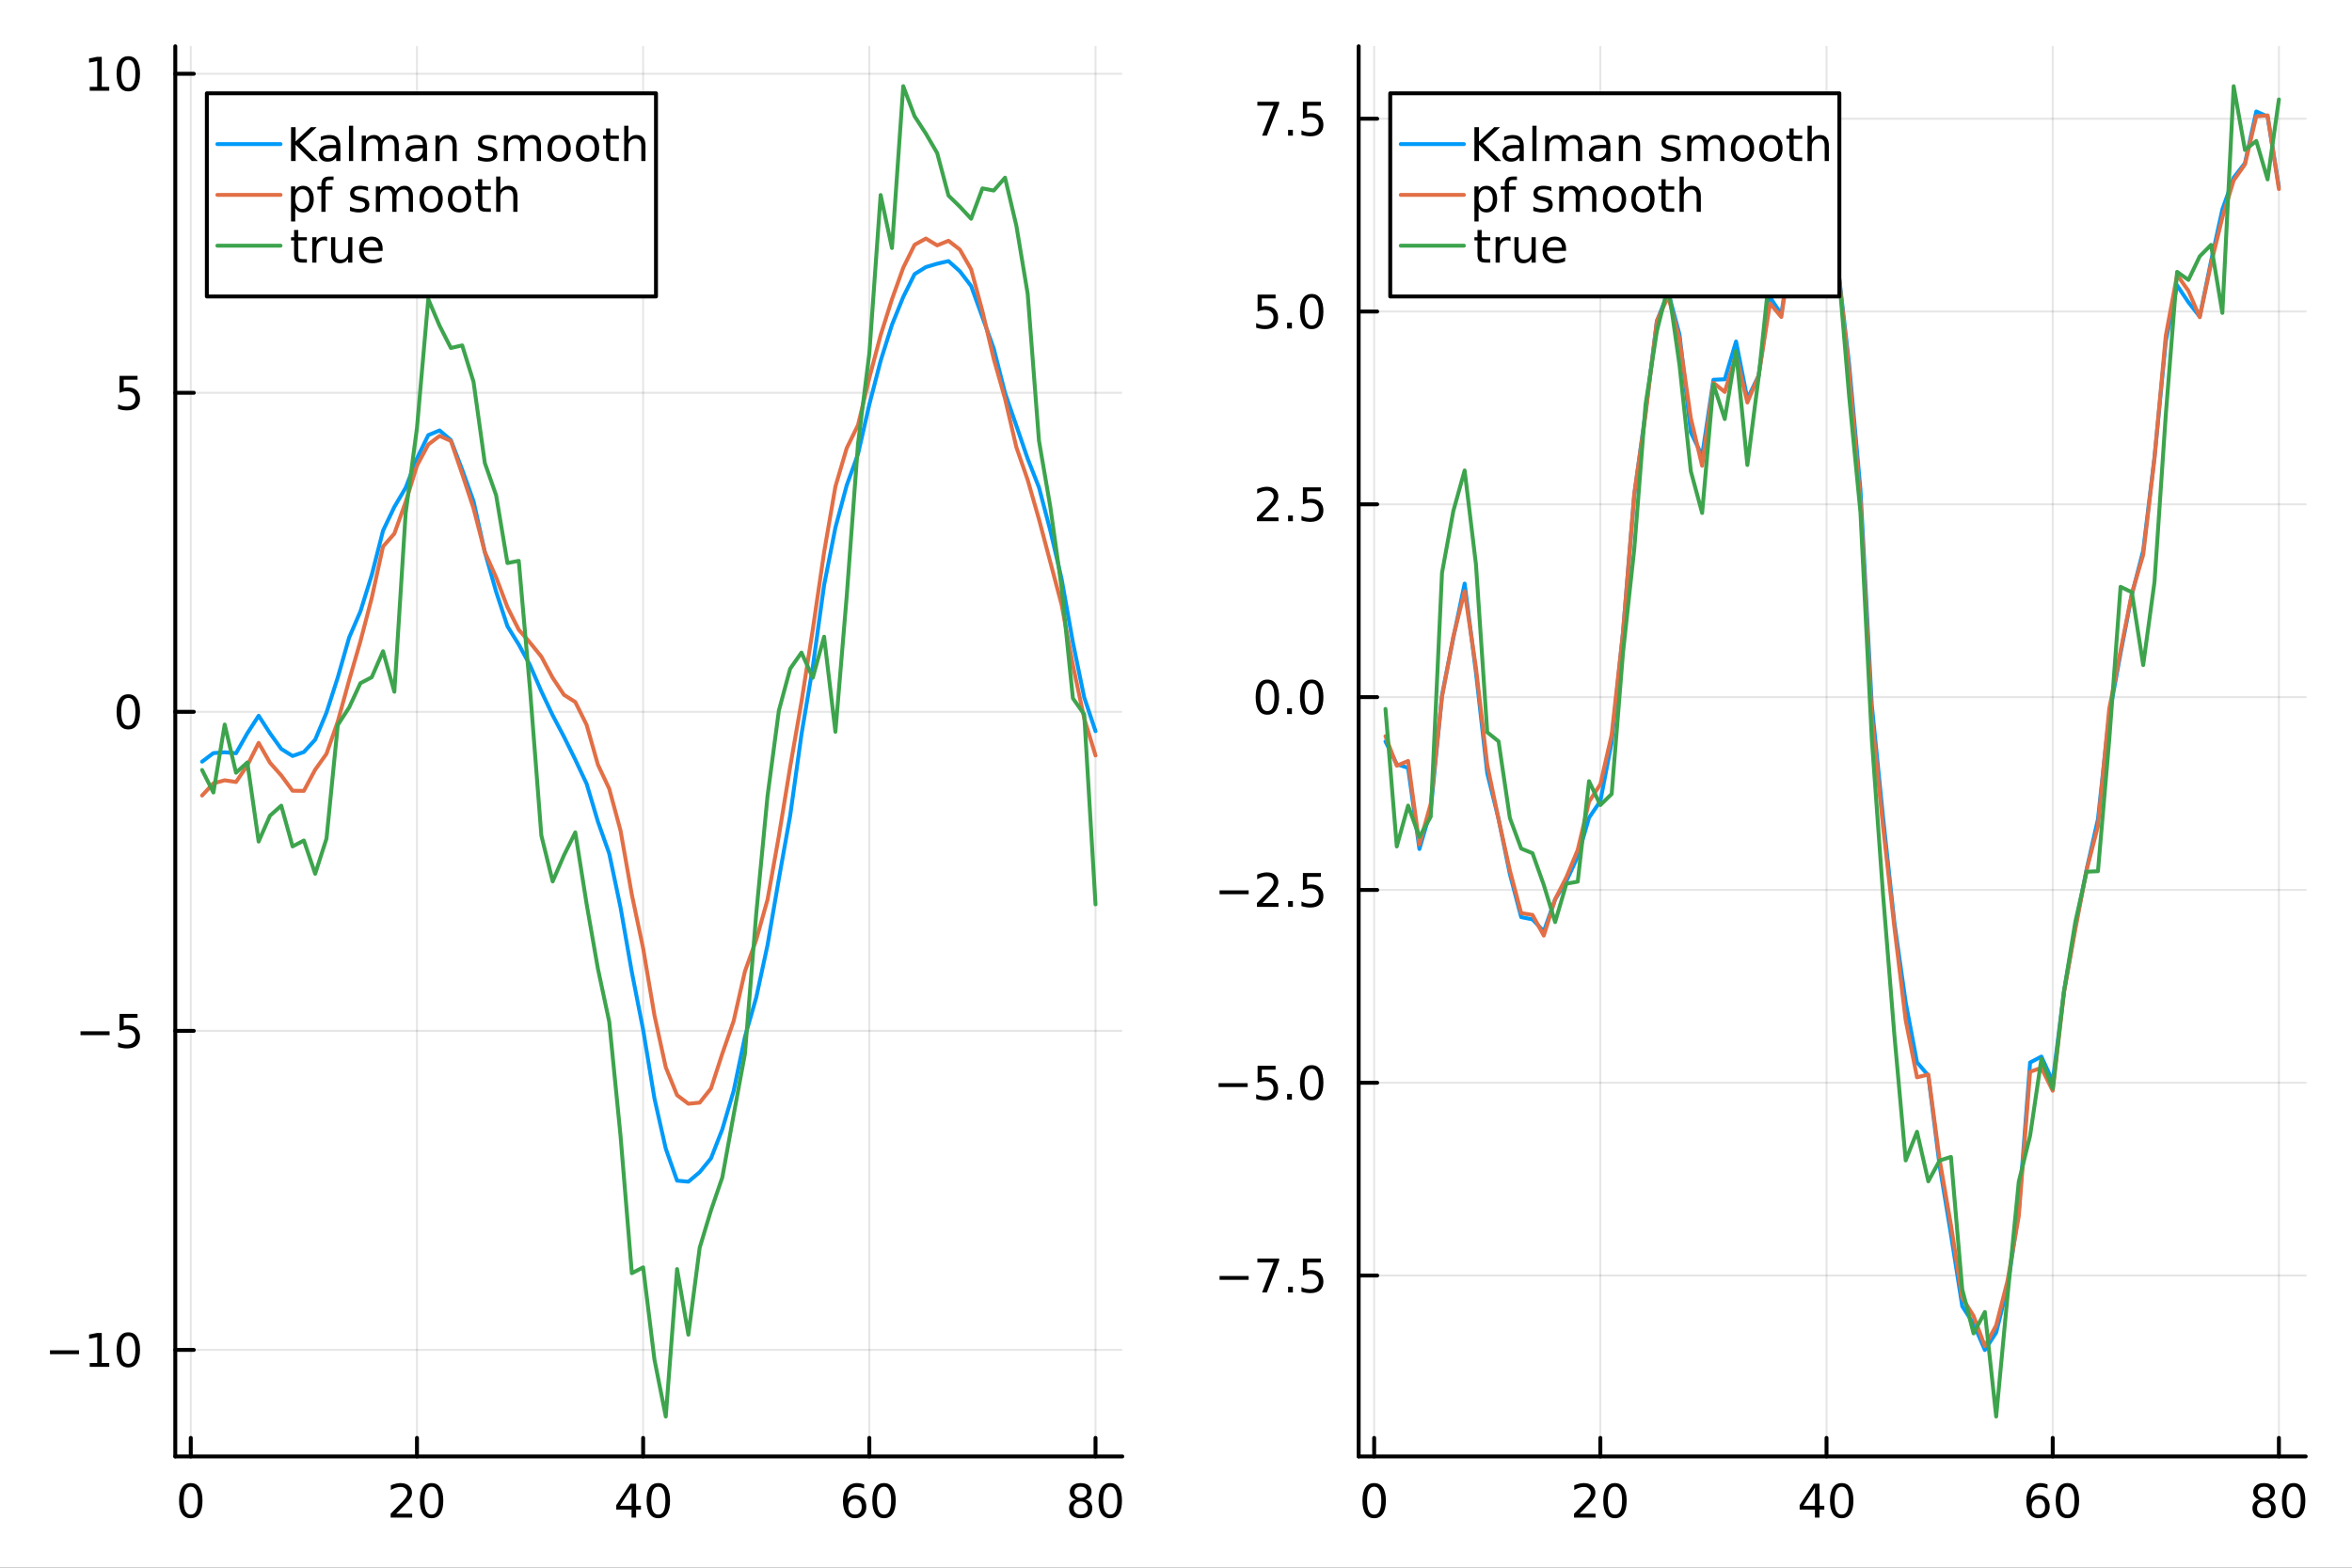 <?xml version="1.0" encoding="utf-8"?>
<svg xmlns="http://www.w3.org/2000/svg" xmlns:xlink="http://www.w3.org/1999/xlink" width="600" height="400" viewBox="0 0 2400 1600">
<rect x="0" y="0" width="2400" height="1600" fill="#333333" stroke="none"/>
<defs>
  <clipPath id="clip050">
    <rect x="0" y="0" width="2400" height="1600"/>
  </clipPath>
</defs>
<path clip-path="url(#clip050)" d="M0 1600 L2400 1600 L2400 0 L0 0  Z" fill="#ffffff" fill-rule="evenodd" fill-opacity="1"/>
<defs>
  <clipPath id="clip051">
    <rect x="480" y="0" width="1681" height="1600"/>
  </clipPath>
</defs>
<path clip-path="url(#clip050)" d="M178.867 1486.45 L1145.22 1486.45 L1145.22 47.244 L178.867 47.244  Z" fill="#ffffff" fill-rule="evenodd" fill-opacity="1"/>
<defs>
  <clipPath id="clip052">
    <rect x="178" y="47" width="967" height="1440"/>
  </clipPath>
</defs>
<polyline clip-path="url(#clip052)" style="stroke:#000000; stroke-linecap:round; stroke-linejoin:round; stroke-width:2; stroke-opacity:0.1; fill:none" points="194.676,1486.45 194.676,47.244 "/>
<polyline clip-path="url(#clip052)" style="stroke:#000000; stroke-linecap:round; stroke-linejoin:round; stroke-width:2; stroke-opacity:0.1; fill:none" points="425.475,1486.45 425.475,47.244 "/>
<polyline clip-path="url(#clip052)" style="stroke:#000000; stroke-linecap:round; stroke-linejoin:round; stroke-width:2; stroke-opacity:0.1; fill:none" points="656.274,1486.45 656.274,47.244 "/>
<polyline clip-path="url(#clip052)" style="stroke:#000000; stroke-linecap:round; stroke-linejoin:round; stroke-width:2; stroke-opacity:0.1; fill:none" points="887.073,1486.45 887.073,47.244 "/>
<polyline clip-path="url(#clip052)" style="stroke:#000000; stroke-linecap:round; stroke-linejoin:round; stroke-width:2; stroke-opacity:0.1; fill:none" points="1117.87,1486.45 1117.87,47.244 "/>
<polyline clip-path="url(#clip050)" style="stroke:#000000; stroke-linecap:round; stroke-linejoin:round; stroke-width:4; stroke-opacity:1; fill:none" points="178.867,1486.45 1145.22,1486.45 "/>
<polyline clip-path="url(#clip050)" style="stroke:#000000; stroke-linecap:round; stroke-linejoin:round; stroke-width:4; stroke-opacity:1; fill:none" points="194.676,1486.45 194.676,1467.55 "/>
<polyline clip-path="url(#clip050)" style="stroke:#000000; stroke-linecap:round; stroke-linejoin:round; stroke-width:4; stroke-opacity:1; fill:none" points="425.475,1486.45 425.475,1467.55 "/>
<polyline clip-path="url(#clip050)" style="stroke:#000000; stroke-linecap:round; stroke-linejoin:round; stroke-width:4; stroke-opacity:1; fill:none" points="656.274,1486.45 656.274,1467.55 "/>
<polyline clip-path="url(#clip050)" style="stroke:#000000; stroke-linecap:round; stroke-linejoin:round; stroke-width:4; stroke-opacity:1; fill:none" points="887.073,1486.45 887.073,1467.55 "/>
<polyline clip-path="url(#clip050)" style="stroke:#000000; stroke-linecap:round; stroke-linejoin:round; stroke-width:4; stroke-opacity:1; fill:none" points="1117.87,1486.45 1117.87,1467.55 "/>
<path clip-path="url(#clip050)" d="M194.676 1517.37 Q191.065 1517.37 189.237 1520.93 Q187.431 1524.47 187.431 1531.6 Q187.431 1538.71 189.237 1542.27 Q191.065 1545.82 194.676 1545.82 Q198.311 1545.82 200.116 1542.27 Q201.945 1538.71 201.945 1531.6 Q201.945 1524.47 200.116 1520.93 Q198.311 1517.37 194.676 1517.37 M194.676 1513.66 Q200.487 1513.66 203.542 1518.27 Q206.621 1522.85 206.621 1531.6 Q206.621 1540.33 203.542 1544.94 Q200.487 1549.52 194.676 1549.52 Q188.866 1549.52 185.788 1544.94 Q182.732 1540.33 182.732 1531.6 Q182.732 1522.85 185.788 1518.27 Q188.866 1513.66 194.676 1513.66 Z" fill="#000000" fill-rule="nonzero" fill-opacity="1" /><path clip-path="url(#clip050)" d="M404.248 1544.91 L420.568 1544.91 L420.568 1548.85 L398.623 1548.85 L398.623 1544.91 Q401.285 1542.16 405.869 1537.53 Q410.475 1532.88 411.656 1531.53 Q413.901 1529.01 414.781 1527.27 Q415.684 1525.51 415.684 1523.82 Q415.684 1521.07 413.739 1519.33 Q411.818 1517.6 408.716 1517.6 Q406.517 1517.6 404.063 1518.36 Q401.633 1519.13 398.855 1520.68 L398.855 1515.95 Q401.679 1514.82 404.133 1514.24 Q406.586 1513.66 408.623 1513.66 Q413.994 1513.66 417.188 1516.35 Q420.383 1519.03 420.383 1523.52 Q420.383 1525.65 419.572 1527.57 Q418.785 1529.47 416.679 1532.07 Q416.1 1532.74 412.998 1535.95 Q409.897 1539.15 404.248 1544.91 Z" fill="#000000" fill-rule="nonzero" fill-opacity="1" /><path clip-path="url(#clip050)" d="M440.382 1517.37 Q436.771 1517.37 434.943 1520.93 Q433.137 1524.47 433.137 1531.6 Q433.137 1538.71 434.943 1542.27 Q436.771 1545.82 440.382 1545.82 Q444.017 1545.82 445.822 1542.27 Q447.651 1538.71 447.651 1531.6 Q447.651 1524.47 445.822 1520.93 Q444.017 1517.37 440.382 1517.37 M440.382 1513.66 Q446.193 1513.66 449.248 1518.27 Q452.327 1522.85 452.327 1531.6 Q452.327 1540.33 449.248 1544.94 Q446.193 1549.52 440.382 1549.52 Q434.572 1549.52 431.494 1544.94 Q428.438 1540.33 428.438 1531.6 Q428.438 1522.85 431.494 1518.27 Q434.572 1513.66 440.382 1513.66 Z" fill="#000000" fill-rule="nonzero" fill-opacity="1" /><path clip-path="url(#clip050)" d="M644.445 1518.36 L632.64 1536.81 L644.445 1536.81 L644.445 1518.36 M643.218 1514.29 L649.098 1514.29 L649.098 1536.81 L654.029 1536.81 L654.029 1540.7 L649.098 1540.7 L649.098 1548.85 L644.445 1548.85 L644.445 1540.7 L628.844 1540.7 L628.844 1536.19 L643.218 1514.29 Z" fill="#000000" fill-rule="nonzero" fill-opacity="1" /><path clip-path="url(#clip050)" d="M671.76 1517.37 Q668.149 1517.37 666.32 1520.93 Q664.515 1524.47 664.515 1531.6 Q664.515 1538.71 666.32 1542.27 Q668.149 1545.82 671.76 1545.82 Q675.394 1545.82 677.2 1542.27 Q679.028 1538.71 679.028 1531.6 Q679.028 1524.47 677.2 1520.93 Q675.394 1517.37 671.76 1517.37 M671.76 1513.66 Q677.57 1513.66 680.626 1518.27 Q683.704 1522.85 683.704 1531.6 Q683.704 1540.33 680.626 1544.94 Q677.57 1549.52 671.76 1549.52 Q665.95 1549.52 662.871 1544.94 Q659.816 1540.33 659.816 1531.6 Q659.816 1522.85 662.871 1518.27 Q665.95 1513.66 671.76 1513.66 Z" fill="#000000" fill-rule="nonzero" fill-opacity="1" /><path clip-path="url(#clip050)" d="M872.478 1529.7 Q869.33 1529.7 867.478 1531.86 Q865.649 1534.01 865.649 1537.76 Q865.649 1541.49 867.478 1543.66 Q869.33 1545.82 872.478 1545.82 Q875.626 1545.82 877.455 1543.66 Q879.307 1541.49 879.307 1537.76 Q879.307 1534.01 877.455 1531.86 Q875.626 1529.7 872.478 1529.7 M881.76 1515.05 L881.76 1519.31 Q880.001 1518.48 878.195 1518.04 Q876.413 1517.6 874.654 1517.6 Q870.024 1517.6 867.571 1520.72 Q865.14 1523.85 864.793 1530.17 Q866.159 1528.15 868.219 1527.09 Q870.279 1526 872.756 1526 Q877.964 1526 880.973 1529.17 Q884.006 1532.32 884.006 1537.76 Q884.006 1543.08 880.858 1546.3 Q877.709 1549.52 872.478 1549.52 Q866.483 1549.52 863.311 1544.94 Q860.14 1540.33 860.14 1531.6 Q860.14 1523.41 864.029 1518.55 Q867.918 1513.66 874.469 1513.66 Q876.228 1513.66 878.01 1514.01 Q879.816 1514.36 881.76 1515.05 Z" fill="#000000" fill-rule="nonzero" fill-opacity="1" /><path clip-path="url(#clip050)" d="M902.061 1517.37 Q898.45 1517.37 896.621 1520.93 Q894.816 1524.47 894.816 1531.6 Q894.816 1538.71 896.621 1542.27 Q898.45 1545.82 902.061 1545.82 Q905.695 1545.82 907.501 1542.27 Q909.33 1538.71 909.33 1531.6 Q909.33 1524.47 907.501 1520.93 Q905.695 1517.37 902.061 1517.37 M902.061 1513.66 Q907.871 1513.66 910.927 1518.27 Q914.005 1522.85 914.005 1531.6 Q914.005 1540.33 910.927 1544.94 Q907.871 1549.52 902.061 1549.52 Q896.251 1549.52 893.172 1544.94 Q890.117 1540.33 890.117 1531.6 Q890.117 1522.85 893.172 1518.27 Q896.251 1513.66 902.061 1513.66 Z" fill="#000000" fill-rule="nonzero" fill-opacity="1" /><path clip-path="url(#clip050)" d="M1102.74 1532.44 Q1099.41 1532.44 1097.49 1534.22 Q1095.59 1536 1095.59 1539.13 Q1095.59 1542.25 1097.49 1544.03 Q1099.41 1545.82 1102.74 1545.82 Q1106.08 1545.82 1108 1544.03 Q1109.92 1542.23 1109.92 1539.13 Q1109.92 1536 1108 1534.22 Q1106.1 1532.44 1102.74 1532.44 M1098.07 1530.45 Q1095.06 1529.7 1093.37 1527.64 Q1091.7 1525.58 1091.7 1522.62 Q1091.7 1518.48 1094.64 1516.07 Q1097.61 1513.66 1102.74 1513.66 Q1107.91 1513.66 1110.85 1516.07 Q1113.79 1518.48 1113.79 1522.62 Q1113.79 1525.58 1112.1 1527.64 Q1110.43 1529.7 1107.44 1530.45 Q1110.82 1531.23 1112.7 1533.52 Q1114.6 1535.82 1114.6 1539.13 Q1114.6 1544.15 1111.52 1546.83 Q1108.46 1549.52 1102.74 1549.52 Q1097.03 1549.52 1093.95 1546.83 Q1090.89 1544.15 1090.89 1539.13 Q1090.89 1535.82 1092.79 1533.52 Q1094.69 1531.23 1098.07 1530.45 M1096.36 1523.06 Q1096.36 1525.75 1098.02 1527.25 Q1099.71 1528.76 1102.74 1528.76 Q1105.75 1528.76 1107.44 1527.25 Q1109.16 1525.75 1109.16 1523.06 Q1109.16 1520.38 1107.44 1518.87 Q1105.75 1517.37 1102.74 1517.37 Q1099.71 1517.37 1098.02 1518.87 Q1096.36 1520.38 1096.36 1523.06 Z" fill="#000000" fill-rule="nonzero" fill-opacity="1" /><path clip-path="url(#clip050)" d="M1132.91 1517.37 Q1129.3 1517.37 1127.47 1520.93 Q1125.66 1524.47 1125.66 1531.6 Q1125.66 1538.71 1127.47 1542.27 Q1129.3 1545.82 1132.91 1545.82 Q1136.54 1545.82 1138.35 1542.27 Q1140.17 1538.71 1140.17 1531.6 Q1140.17 1524.47 1138.35 1520.93 Q1136.54 1517.37 1132.91 1517.37 M1132.91 1513.66 Q1138.72 1513.66 1141.77 1518.27 Q1144.85 1522.85 1144.85 1531.6 Q1144.85 1540.33 1141.77 1544.94 Q1138.72 1549.52 1132.91 1549.52 Q1127.1 1549.52 1124.02 1544.94 Q1120.96 1540.33 1120.96 1531.6 Q1120.96 1522.85 1124.02 1518.27 Q1127.1 1513.66 1132.91 1513.66 Z" fill="#000000" fill-rule="nonzero" fill-opacity="1" /><polyline clip-path="url(#clip052)" style="stroke:#000000; stroke-linecap:round; stroke-linejoin:round; stroke-width:2; stroke-opacity:0.1; fill:none" points="178.867,1377.7 1145.22,1377.7 "/>
<polyline clip-path="url(#clip052)" style="stroke:#000000; stroke-linecap:round; stroke-linejoin:round; stroke-width:2; stroke-opacity:0.1; fill:none" points="178.867,1052.1 1145.22,1052.1 "/>
<polyline clip-path="url(#clip052)" style="stroke:#000000; stroke-linecap:round; stroke-linejoin:round; stroke-width:2; stroke-opacity:0.1; fill:none" points="178.867,726.498 1145.22,726.498 "/>
<polyline clip-path="url(#clip052)" style="stroke:#000000; stroke-linecap:round; stroke-linejoin:round; stroke-width:2; stroke-opacity:0.1; fill:none" points="178.867,400.897 1145.22,400.897 "/>
<polyline clip-path="url(#clip052)" style="stroke:#000000; stroke-linecap:round; stroke-linejoin:round; stroke-width:2; stroke-opacity:0.1; fill:none" points="178.867,75.295 1145.22,75.295 "/>
<polyline clip-path="url(#clip050)" style="stroke:#000000; stroke-linecap:round; stroke-linejoin:round; stroke-width:4; stroke-opacity:1; fill:none" points="178.867,1486.45 178.867,47.244 "/>
<polyline clip-path="url(#clip050)" style="stroke:#000000; stroke-linecap:round; stroke-linejoin:round; stroke-width:4; stroke-opacity:1; fill:none" points="178.867,1377.7 197.764,1377.7 "/>
<polyline clip-path="url(#clip050)" style="stroke:#000000; stroke-linecap:round; stroke-linejoin:round; stroke-width:4; stroke-opacity:1; fill:none" points="178.867,1052.1 197.764,1052.1 "/>
<polyline clip-path="url(#clip050)" style="stroke:#000000; stroke-linecap:round; stroke-linejoin:round; stroke-width:4; stroke-opacity:1; fill:none" points="178.867,726.498 197.764,726.498 "/>
<polyline clip-path="url(#clip050)" style="stroke:#000000; stroke-linecap:round; stroke-linejoin:round; stroke-width:4; stroke-opacity:1; fill:none" points="178.867,400.897 197.764,400.897 "/>
<polyline clip-path="url(#clip050)" style="stroke:#000000; stroke-linecap:round; stroke-linejoin:round; stroke-width:4; stroke-opacity:1; fill:none" points="178.867,75.295 197.764,75.295 "/>
<path clip-path="url(#clip050)" d="M50.992 1378.15 L80.668 1378.15 L80.668 1382.09 L50.992 1382.09 L50.992 1378.15 Z" fill="#000000" fill-rule="nonzero" fill-opacity="1" /><path clip-path="url(#clip050)" d="M91.571 1391.05 L99.21 1391.05 L99.21 1364.68 L90.899 1366.35 L90.899 1362.09 L99.163 1360.42 L103.839 1360.42 L103.839 1391.05 L111.478 1391.05 L111.478 1394.98 L91.571 1394.98 L91.571 1391.05 Z" fill="#000000" fill-rule="nonzero" fill-opacity="1" /><path clip-path="url(#clip050)" d="M130.922 1363.5 Q127.311 1363.5 125.482 1367.06 Q123.677 1370.61 123.677 1377.74 Q123.677 1384.84 125.482 1388.41 Q127.311 1391.95 130.922 1391.95 Q134.556 1391.95 136.362 1388.41 Q138.191 1384.84 138.191 1377.74 Q138.191 1370.61 136.362 1367.06 Q134.556 1363.5 130.922 1363.5 M130.922 1359.8 Q136.732 1359.8 139.788 1364.4 Q142.867 1368.99 142.867 1377.74 Q142.867 1386.46 139.788 1391.07 Q136.732 1395.65 130.922 1395.65 Q125.112 1395.65 122.033 1391.07 Q118.978 1386.46 118.978 1377.74 Q118.978 1368.99 122.033 1364.4 Q125.112 1359.8 130.922 1359.8 Z" fill="#000000" fill-rule="nonzero" fill-opacity="1" /><path clip-path="url(#clip050)" d="M82.149 1052.55 L111.825 1052.55 L111.825 1056.49 L82.149 1056.49 L82.149 1052.55 Z" fill="#000000" fill-rule="nonzero" fill-opacity="1" /><path clip-path="url(#clip050)" d="M121.964 1034.82 L140.32 1034.82 L140.32 1038.75 L126.246 1038.75 L126.246 1047.23 Q127.265 1046.88 128.283 1046.72 Q129.302 1046.53 130.32 1046.53 Q136.107 1046.53 139.487 1049.7 Q142.867 1052.88 142.867 1058.29 Q142.867 1063.87 139.394 1066.97 Q135.922 1070.05 129.603 1070.05 Q127.427 1070.05 125.158 1069.68 Q122.913 1069.31 120.506 1068.57 L120.506 1063.87 Q122.589 1065 124.811 1065.56 Q127.033 1066.12 129.51 1066.12 Q133.515 1066.12 135.853 1064.01 Q138.191 1061.9 138.191 1058.29 Q138.191 1054.68 135.853 1052.57 Q133.515 1050.47 129.51 1050.47 Q127.635 1050.47 125.76 1050.88 Q123.908 1051.3 121.964 1052.18 L121.964 1034.82 Z" fill="#000000" fill-rule="nonzero" fill-opacity="1" /><path clip-path="url(#clip050)" d="M130.922 712.297 Q127.311 712.297 125.482 715.862 Q123.677 719.403 123.677 726.533 Q123.677 733.639 125.482 737.204 Q127.311 740.746 130.922 740.746 Q134.556 740.746 136.362 737.204 Q138.191 733.639 138.191 726.533 Q138.191 719.403 136.362 715.862 Q134.556 712.297 130.922 712.297 M130.922 708.593 Q136.732 708.593 139.788 713.2 Q142.867 717.783 142.867 726.533 Q142.867 735.26 139.788 739.866 Q136.732 744.449 130.922 744.449 Q125.112 744.449 122.033 739.866 Q118.978 735.26 118.978 726.533 Q118.978 717.783 122.033 713.2 Q125.112 708.593 130.922 708.593 Z" fill="#000000" fill-rule="nonzero" fill-opacity="1" /><path clip-path="url(#clip050)" d="M121.964 383.617 L140.32 383.617 L140.32 387.552 L126.246 387.552 L126.246 396.024 Q127.265 395.677 128.283 395.515 Q129.302 395.33 130.32 395.33 Q136.107 395.33 139.487 398.501 Q142.867 401.672 142.867 407.089 Q142.867 412.667 139.394 415.769 Q135.922 418.848 129.603 418.848 Q127.427 418.848 125.158 418.478 Q122.913 418.107 120.506 417.366 L120.506 412.667 Q122.589 413.802 124.811 414.357 Q127.033 414.913 129.51 414.913 Q133.515 414.913 135.853 412.806 Q138.191 410.7 138.191 407.089 Q138.191 403.478 135.853 401.371 Q133.515 399.265 129.51 399.265 Q127.635 399.265 125.76 399.681 Q123.908 400.098 121.964 400.978 L121.964 383.617 Z" fill="#000000" fill-rule="nonzero" fill-opacity="1" /><path clip-path="url(#clip050)" d="M91.571 88.64 L99.21 88.64 L99.21 62.274 L90.899 63.941 L90.899 59.682 L99.163 58.015 L103.839 58.015 L103.839 88.64 L111.478 88.64 L111.478 92.575 L91.571 92.575 L91.571 88.64 Z" fill="#000000" fill-rule="nonzero" fill-opacity="1" /><path clip-path="url(#clip050)" d="M130.922 61.094 Q127.311 61.094 125.482 64.659 Q123.677 68.2 123.677 75.33 Q123.677 82.436 125.482 86.001 Q127.311 89.543 130.922 89.543 Q134.556 89.543 136.362 86.001 Q138.191 82.436 138.191 75.33 Q138.191 68.2 136.362 64.659 Q134.556 61.094 130.922 61.094 M130.922 57.39 Q136.732 57.39 139.788 61.997 Q142.867 66.58 142.867 75.33 Q142.867 84.057 139.788 88.663 Q136.732 93.246 130.922 93.246 Q125.112 93.246 122.033 88.663 Q118.978 84.057 118.978 75.33 Q118.978 66.58 122.033 61.997 Q125.112 57.39 130.922 57.39 Z" fill="#000000" fill-rule="nonzero" fill-opacity="1" /><polyline clip-path="url(#clip052)" style="stroke:#009af9; stroke-linecap:round; stroke-linejoin:round; stroke-width:4; stroke-opacity:1; fill:none" points="206.216,777.349 217.756,768.634 229.296,767.779 240.836,768.766 252.376,748.379 263.916,730.495 275.456,748.31 286.996,764.33 298.536,771.567 310.076,767.51 321.616,754.908 333.156,727.229 344.696,691.326 356.236,650.753 367.775,624.018 379.315,586.865 390.855,541.627 402.395,517.376 413.935,497.821 425.475,467.921 437.015,444.107 448.555,439.314 460.095,449.186 471.635,479.378 483.175,511.456 494.715,563.355 506.255,603.971 517.795,639.151 529.335,657.818 540.875,678.973 552.414,705.646 563.954,730.054 575.494,751.961 587.034,775.329 598.574,799.882 610.114,838.56 621.654,871.121 633.194,926.105 644.734,992.23 656.274,1051.04 667.814,1121.14 679.354,1172.34 690.894,1204.98 702.434,1206.03 713.974,1196.3 725.514,1182.18 737.054,1152.59 748.593,1113.48 760.133,1058.29 771.673,1018.02 783.213,964.465 794.753,896.968 806.293,832.478 817.833,749.563 829.373,680.716 840.913,597.256 852.453,538.487 863.993,495.319 875.533,463.414 887.073,412.807 898.613,368.228 910.153,331.534 921.693,303.034 933.233,279.793 944.772,272.573 956.312,269.141 967.852,266.471 979.392,276.804 990.932,291.893 1002.47,323.708 1014.01,355.579 1025.55,401.035 1037.09,434.445 1048.63,468.125 1060.17,497.445 1071.71,541.362 1083.25,590.698 1094.79,655.607 1106.33,711.736 1117.87,746.259 "/>
<polyline clip-path="url(#clip052)" style="stroke:#e26f46; stroke-linecap:round; stroke-linejoin:round; stroke-width:4; stroke-opacity:1; fill:none" points="206.216,811.912 217.756,799.494 229.296,796.37 240.836,798.132 252.376,781.145 263.916,758.198 275.456,778.407 286.996,791.386 298.536,807.035 310.076,807.173 321.616,785.534 333.156,769.345 344.696,736.268 356.236,694.371 367.775,654.52 379.315,610.31 390.855,557.803 402.395,544.616 413.935,512.286 425.475,475.288 437.015,453.681 448.555,444.881 460.095,450.016 471.635,483.814 483.175,518.769 494.715,563.424 506.255,589.245 517.795,619.702 529.335,642.664 540.875,655.918 552.414,670.176 563.954,691.807 575.494,709.178 587.034,716.476 598.574,739.813 610.114,780.409 621.654,805.001 633.194,847.693 644.734,913.123 656.274,967.927 667.814,1036.29 679.354,1089.29 690.894,1117.75 702.434,1126.48 713.974,1125.36 725.514,1110.92 737.054,1075.35 748.593,1042.16 760.133,991.37 771.673,959.156 783.213,918.108 794.753,853.242 806.293,782.665 817.833,716.184 829.373,642.472 840.913,563.646 852.453,496.604 863.993,457.411 875.533,433.787 887.073,385.747 898.613,342.022 910.153,305.458 921.693,273.206 933.233,249.84 944.772,243.466 956.312,250.435 967.852,245.728 979.392,254.653 990.932,274.79 1002.47,317.581 1014.01,366.248 1025.55,406.944 1037.09,456.402 1048.63,489.735 1060.17,529.962 1071.71,573.525 1083.25,617.086 1094.79,678.818 1106.33,733.174 1117.87,771.029 "/>
<polyline clip-path="url(#clip052)" style="stroke:#3da44d; stroke-linecap:round; stroke-linejoin:round; stroke-width:4; stroke-opacity:1; fill:none" points="206.216,785.867 217.756,808.848 229.296,739.47 240.836,788.663 252.376,778.122 263.916,858.908 275.456,832.523 286.996,822.273 298.536,863.871 310.076,857.807 321.616,891.775 333.156,855.867 344.696,739.912 356.236,722.112 367.775,697.24 379.315,691.216 390.855,664.642 402.395,705.999 413.935,523.779 425.475,436.883 437.015,305.351 448.555,332.465 460.095,355.151 471.635,352.527 483.175,389.686 494.715,472.472 506.255,505.486 517.795,574.657 529.335,572.402 540.875,703.912 552.414,852.753 563.954,899.62 575.494,872.878 587.034,849.52 598.574,922.612 610.114,988.682 621.654,1042.69 633.194,1159.24 644.734,1299.44 656.274,1293.49 667.814,1387.67 679.354,1445.72 690.894,1295.23 702.434,1362.2 713.974,1273.44 725.514,1235.3 737.054,1201.66 748.593,1137.98 760.133,1075.55 771.673,932.474 783.213,812.324 794.753,725.305 806.293,682.494 817.833,666.041 829.373,691.724 840.913,649.838 852.453,746.864 863.993,608.605 875.533,452.912 887.073,360.627 898.613,199.046 910.153,253.145 921.693,87.976 933.233,118.631 944.772,136.366 956.312,156.236 967.852,199.635 979.392,210.868 990.932,223.278 1002.47,192.239 1014.01,194.473 1025.55,181.33 1037.09,230.326 1048.63,299.669 1060.17,449.745 1071.71,517.03 1083.25,599.672 1094.79,712.673 1106.33,729.079 1117.87,922.993 "/>
<path clip-path="url(#clip050)" d="M211.078 302.578 L669.379 302.578 L669.379 95.218 L211.078 95.218  Z" fill="#ffffff" fill-rule="evenodd" fill-opacity="1"/>
<polyline clip-path="url(#clip050)" style="stroke:#000000; stroke-linecap:round; stroke-linejoin:round; stroke-width:4; stroke-opacity:1; fill:none" points="211.078,302.578 669.379,302.578 669.379,95.218 211.078,95.218 211.078,302.578 "/>
<polyline clip-path="url(#clip050)" style="stroke:#009af9; stroke-linecap:round; stroke-linejoin:round; stroke-width:4; stroke-opacity:1; fill:none" points="221.816,147.058 286.239,147.058 "/>
<path clip-path="url(#clip050)" d="M296.977 129.778 L301.653 129.778 L301.653 144.384 L317.162 129.778 L323.18 129.778 L306.028 145.889 L324.407 164.338 L318.25 164.338 L301.653 147.694 L301.653 164.338 L296.977 164.338 L296.977 129.778 Z" fill="#000000" fill-rule="nonzero" fill-opacity="1" /><path clip-path="url(#clip050)" d="M338.828 151.305 Q333.666 151.305 331.676 152.486 Q329.685 153.666 329.685 156.514 Q329.685 158.782 331.166 160.125 Q332.671 161.444 335.24 161.444 Q338.782 161.444 340.912 158.944 Q343.064 156.421 343.064 152.254 L343.064 151.305 L338.828 151.305 M347.324 149.546 L347.324 164.338 L343.064 164.338 L343.064 160.402 Q341.606 162.763 339.43 163.898 Q337.254 165.009 334.106 165.009 Q330.125 165.009 327.764 162.787 Q325.426 160.541 325.426 156.791 Q325.426 152.416 328.342 150.194 Q331.282 147.972 337.092 147.972 L343.064 147.972 L343.064 147.555 Q343.064 144.615 341.12 143.018 Q339.199 141.398 335.703 141.398 Q333.481 141.398 331.375 141.93 Q329.268 142.463 327.324 143.527 L327.324 139.592 Q329.662 138.69 331.861 138.25 Q334.06 137.787 336.143 137.787 Q341.768 137.787 344.546 140.703 Q347.324 143.62 347.324 149.546 Z" fill="#000000" fill-rule="nonzero" fill-opacity="1" /><path clip-path="url(#clip050)" d="M356.097 128.319 L360.356 128.319 L360.356 164.338 L356.097 164.338 L356.097 128.319 Z" fill="#000000" fill-rule="nonzero" fill-opacity="1" /><path clip-path="url(#clip050)" d="M389.453 143.389 Q391.05 140.518 393.272 139.153 Q395.495 137.787 398.504 137.787 Q402.555 137.787 404.754 140.634 Q406.953 143.458 406.953 148.689 L406.953 164.338 L402.671 164.338 L402.671 148.828 Q402.671 145.102 401.351 143.296 Q400.032 141.49 397.323 141.49 Q394.013 141.49 392.092 143.69 Q390.171 145.889 390.171 149.685 L390.171 164.338 L385.888 164.338 L385.888 148.828 Q385.888 145.078 384.569 143.296 Q383.249 141.49 380.495 141.49 Q377.231 141.49 375.31 143.713 Q373.388 145.912 373.388 149.685 L373.388 164.338 L369.106 164.338 L369.106 138.412 L373.388 138.412 L373.388 142.44 Q374.847 140.055 376.884 138.921 Q378.921 137.787 381.722 137.787 Q384.546 137.787 386.513 139.222 Q388.504 140.657 389.453 143.389 Z" fill="#000000" fill-rule="nonzero" fill-opacity="1" /><path clip-path="url(#clip050)" d="M427.231 151.305 Q422.069 151.305 420.078 152.486 Q418.087 153.666 418.087 156.514 Q418.087 158.782 419.569 160.125 Q421.073 161.444 423.643 161.444 Q427.184 161.444 429.314 158.944 Q431.467 156.421 431.467 152.254 L431.467 151.305 L427.231 151.305 M435.726 149.546 L435.726 164.338 L431.467 164.338 L431.467 160.402 Q430.008 162.763 427.832 163.898 Q425.657 165.009 422.508 165.009 Q418.527 165.009 416.166 162.787 Q413.828 160.541 413.828 156.791 Q413.828 152.416 416.745 150.194 Q419.684 147.972 425.494 147.972 L431.467 147.972 L431.467 147.555 Q431.467 144.615 429.522 143.018 Q427.601 141.398 424.106 141.398 Q421.883 141.398 419.777 141.93 Q417.67 142.463 415.726 143.527 L415.726 139.592 Q418.064 138.69 420.263 138.25 Q422.462 137.787 424.545 137.787 Q430.17 137.787 432.948 140.703 Q435.726 143.62 435.726 149.546 Z" fill="#000000" fill-rule="nonzero" fill-opacity="1" /><path clip-path="url(#clip050)" d="M466.05 148.689 L466.05 164.338 L461.791 164.338 L461.791 148.828 Q461.791 145.148 460.355 143.319 Q458.92 141.49 456.05 141.49 Q452.601 141.49 450.61 143.69 Q448.619 145.889 448.619 149.685 L448.619 164.338 L444.337 164.338 L444.337 138.412 L448.619 138.412 L448.619 142.44 Q450.147 140.102 452.207 138.944 Q454.291 137.787 456.999 137.787 Q461.466 137.787 463.758 140.565 Q466.05 143.319 466.05 148.689 Z" fill="#000000" fill-rule="nonzero" fill-opacity="1" /><path clip-path="url(#clip050)" d="M506.142 139.176 L506.142 143.203 Q504.337 142.277 502.392 141.815 Q500.448 141.352 498.364 141.352 Q495.193 141.352 493.596 142.324 Q492.022 143.296 492.022 145.24 Q492.022 146.722 493.156 147.578 Q494.29 148.412 497.716 149.176 L499.175 149.5 Q503.712 150.472 505.61 152.254 Q507.531 154.014 507.531 157.185 Q507.531 160.796 504.661 162.902 Q501.814 165.009 496.814 165.009 Q494.73 165.009 492.462 164.592 Q490.216 164.199 487.716 163.388 L487.716 158.99 Q490.077 160.217 492.369 160.842 Q494.661 161.444 496.906 161.444 Q499.915 161.444 501.536 160.426 Q503.156 159.384 503.156 157.509 Q503.156 155.773 501.976 154.847 Q500.818 153.921 496.86 153.064 L495.378 152.717 Q491.42 151.884 489.661 150.171 Q487.902 148.435 487.902 145.426 Q487.902 141.768 490.494 139.778 Q493.087 137.787 497.855 137.787 Q500.216 137.787 502.3 138.134 Q504.383 138.481 506.142 139.176 Z" fill="#000000" fill-rule="nonzero" fill-opacity="1" /><path clip-path="url(#clip050)" d="M534.499 143.389 Q536.096 140.518 538.318 139.153 Q540.54 137.787 543.549 137.787 Q547.6 137.787 549.799 140.634 Q551.998 143.458 551.998 148.689 L551.998 164.338 L547.716 164.338 L547.716 148.828 Q547.716 145.102 546.397 143.296 Q545.077 141.49 542.369 141.49 Q539.059 141.49 537.137 143.69 Q535.216 145.889 535.216 149.685 L535.216 164.338 L530.934 164.338 L530.934 148.828 Q530.934 145.078 529.614 143.296 Q528.295 141.49 525.54 141.49 Q522.276 141.49 520.355 143.713 Q518.434 145.912 518.434 149.685 L518.434 164.338 L514.151 164.338 L514.151 138.412 L518.434 138.412 L518.434 142.44 Q519.892 140.055 521.929 138.921 Q523.966 137.787 526.767 137.787 Q529.591 137.787 531.559 139.222 Q533.549 140.657 534.499 143.389 Z" fill="#000000" fill-rule="nonzero" fill-opacity="1" /><path clip-path="url(#clip050)" d="M570.54 141.398 Q567.114 141.398 565.123 144.083 Q563.133 146.745 563.133 151.398 Q563.133 156.051 565.1 158.736 Q567.091 161.398 570.54 161.398 Q573.943 161.398 575.933 158.713 Q577.924 156.027 577.924 151.398 Q577.924 146.791 575.933 144.106 Q573.943 141.398 570.54 141.398 M570.54 137.787 Q576.096 137.787 579.267 141.398 Q582.438 145.009 582.438 151.398 Q582.438 157.764 579.267 161.398 Q576.096 165.009 570.54 165.009 Q564.961 165.009 561.79 161.398 Q558.642 157.764 558.642 151.398 Q558.642 145.009 561.79 141.398 Q564.961 137.787 570.54 137.787 Z" fill="#000000" fill-rule="nonzero" fill-opacity="1" /><path clip-path="url(#clip050)" d="M599.544 141.398 Q596.119 141.398 594.128 144.083 Q592.137 146.745 592.137 151.398 Q592.137 156.051 594.105 158.736 Q596.095 161.398 599.544 161.398 Q602.947 161.398 604.938 158.713 Q606.929 156.027 606.929 151.398 Q606.929 146.791 604.938 144.106 Q602.947 141.398 599.544 141.398 M599.544 137.787 Q605.1 137.787 608.271 141.398 Q611.443 145.009 611.443 151.398 Q611.443 157.764 608.271 161.398 Q605.1 165.009 599.544 165.009 Q593.966 165.009 590.795 161.398 Q587.646 157.764 587.646 151.398 Q587.646 145.009 590.795 141.398 Q593.966 137.787 599.544 137.787 Z" fill="#000000" fill-rule="nonzero" fill-opacity="1" /><path clip-path="url(#clip050)" d="M622.716 131.051 L622.716 138.412 L631.489 138.412 L631.489 141.722 L622.716 141.722 L622.716 155.796 Q622.716 158.967 623.572 159.87 Q624.452 160.773 627.114 160.773 L631.489 160.773 L631.489 164.338 L627.114 164.338 Q622.183 164.338 620.308 162.509 Q618.433 160.657 618.433 155.796 L618.433 141.722 L615.308 141.722 L615.308 138.412 L618.433 138.412 L618.433 131.051 L622.716 131.051 Z" fill="#000000" fill-rule="nonzero" fill-opacity="1" /><path clip-path="url(#clip050)" d="M658.641 148.689 L658.641 164.338 L654.382 164.338 L654.382 148.828 Q654.382 145.148 652.947 143.319 Q651.512 141.49 648.641 141.49 Q645.192 141.49 643.202 143.69 Q641.211 145.889 641.211 149.685 L641.211 164.338 L636.929 164.338 L636.929 128.319 L641.211 128.319 L641.211 142.44 Q642.739 140.102 644.799 138.944 Q646.882 137.787 649.59 137.787 Q654.058 137.787 656.35 140.565 Q658.641 143.319 658.641 148.689 Z" fill="#000000" fill-rule="nonzero" fill-opacity="1" /><polyline clip-path="url(#clip050)" style="stroke:#e26f46; stroke-linecap:round; stroke-linejoin:round; stroke-width:4; stroke-opacity:1; fill:none" points="221.816,198.898 286.239,198.898 "/>
<path clip-path="url(#clip050)" d="M301.259 212.289 L301.259 226.039 L296.977 226.039 L296.977 190.252 L301.259 190.252 L301.259 194.187 Q302.602 191.872 304.639 190.761 Q306.699 189.627 309.546 189.627 Q314.268 189.627 317.208 193.377 Q320.171 197.127 320.171 203.238 Q320.171 209.349 317.208 213.099 Q314.268 216.849 309.546 216.849 Q306.699 216.849 304.639 215.738 Q302.602 214.603 301.259 212.289 M315.75 203.238 Q315.75 198.539 313.805 195.877 Q311.884 193.192 308.504 193.192 Q305.125 193.192 303.18 195.877 Q301.259 198.539 301.259 203.238 Q301.259 207.937 303.18 210.622 Q305.125 213.284 308.504 213.284 Q311.884 213.284 313.805 210.622 Q315.75 207.937 315.75 203.238 Z" fill="#000000" fill-rule="nonzero" fill-opacity="1" /><path clip-path="url(#clip050)" d="M340.356 180.159 L340.356 183.701 L336.282 183.701 Q333.99 183.701 333.088 184.627 Q332.208 185.553 332.208 187.96 L332.208 190.252 L339.222 190.252 L339.222 193.562 L332.208 193.562 L332.208 216.178 L327.926 216.178 L327.926 193.562 L323.851 193.562 L323.851 190.252 L327.926 190.252 L327.926 188.446 Q327.926 184.118 329.939 182.15 Q331.953 180.159 336.328 180.159 L340.356 180.159 Z" fill="#000000" fill-rule="nonzero" fill-opacity="1" /><path clip-path="url(#clip050)" d="M375.518 191.016 L375.518 195.043 Q373.712 194.117 371.768 193.655 Q369.823 193.192 367.74 193.192 Q364.569 193.192 362.972 194.164 Q361.398 195.136 361.398 197.08 Q361.398 198.562 362.532 199.418 Q363.666 200.252 367.092 201.016 L368.55 201.34 Q373.087 202.312 374.985 204.094 Q376.907 205.854 376.907 209.025 Q376.907 212.636 374.036 214.742 Q371.189 216.849 366.189 216.849 Q364.106 216.849 361.837 216.432 Q359.592 216.039 357.092 215.228 L357.092 210.83 Q359.453 212.057 361.745 212.682 Q364.036 213.284 366.282 213.284 Q369.291 213.284 370.911 212.266 Q372.532 211.224 372.532 209.349 Q372.532 207.613 371.351 206.687 Q370.194 205.761 366.236 204.904 L364.754 204.557 Q360.796 203.724 359.036 202.011 Q357.277 200.275 357.277 197.266 Q357.277 193.608 359.87 191.618 Q362.462 189.627 367.231 189.627 Q369.592 189.627 371.675 189.974 Q373.759 190.321 375.518 191.016 Z" fill="#000000" fill-rule="nonzero" fill-opacity="1" /><path clip-path="url(#clip050)" d="M403.874 195.229 Q405.471 192.358 407.694 190.993 Q409.916 189.627 412.925 189.627 Q416.976 189.627 419.175 192.474 Q421.374 195.298 421.374 200.529 L421.374 216.178 L417.092 216.178 L417.092 200.668 Q417.092 196.942 415.772 195.136 Q414.453 193.33 411.745 193.33 Q408.434 193.33 406.513 195.53 Q404.592 197.729 404.592 201.525 L404.592 216.178 L400.309 216.178 L400.309 200.668 Q400.309 196.918 398.99 195.136 Q397.671 193.33 394.916 193.33 Q391.652 193.33 389.731 195.553 Q387.809 197.752 387.809 201.525 L387.809 216.178 L383.527 216.178 L383.527 190.252 L387.809 190.252 L387.809 194.28 Q389.268 191.895 391.305 190.761 Q393.342 189.627 396.143 189.627 Q398.967 189.627 400.934 191.062 Q402.925 192.497 403.874 195.229 Z" fill="#000000" fill-rule="nonzero" fill-opacity="1" /><path clip-path="url(#clip050)" d="M439.916 193.238 Q436.49 193.238 434.499 195.923 Q432.508 198.585 432.508 203.238 Q432.508 207.891 434.476 210.576 Q436.467 213.238 439.916 213.238 Q443.318 213.238 445.309 210.553 Q447.3 207.867 447.3 203.238 Q447.3 198.631 445.309 195.946 Q443.318 193.238 439.916 193.238 M439.916 189.627 Q445.471 189.627 448.642 193.238 Q451.814 196.849 451.814 203.238 Q451.814 209.604 448.642 213.238 Q445.471 216.849 439.916 216.849 Q434.337 216.849 431.166 213.238 Q428.018 209.604 428.018 203.238 Q428.018 196.849 431.166 193.238 Q434.337 189.627 439.916 189.627 Z" fill="#000000" fill-rule="nonzero" fill-opacity="1" /><path clip-path="url(#clip050)" d="M468.92 193.238 Q465.494 193.238 463.504 195.923 Q461.513 198.585 461.513 203.238 Q461.513 207.891 463.48 210.576 Q465.471 213.238 468.92 213.238 Q472.323 213.238 474.314 210.553 Q476.304 207.867 476.304 203.238 Q476.304 198.631 474.314 195.946 Q472.323 193.238 468.92 193.238 M468.92 189.627 Q474.476 189.627 477.647 193.238 Q480.818 196.849 480.818 203.238 Q480.818 209.604 477.647 213.238 Q474.476 216.849 468.92 216.849 Q463.341 216.849 460.17 213.238 Q457.022 209.604 457.022 203.238 Q457.022 196.849 460.17 193.238 Q463.341 189.627 468.92 189.627 Z" fill="#000000" fill-rule="nonzero" fill-opacity="1" /><path clip-path="url(#clip050)" d="M492.091 182.891 L492.091 190.252 L500.864 190.252 L500.864 193.562 L492.091 193.562 L492.091 207.636 Q492.091 210.807 492.948 211.71 Q493.827 212.613 496.489 212.613 L500.864 212.613 L500.864 216.178 L496.489 216.178 Q491.559 216.178 489.684 214.349 Q487.809 212.497 487.809 207.636 L487.809 193.562 L484.684 193.562 L484.684 190.252 L487.809 190.252 L487.809 182.891 L492.091 182.891 Z" fill="#000000" fill-rule="nonzero" fill-opacity="1" /><path clip-path="url(#clip050)" d="M528.017 200.529 L528.017 216.178 L523.758 216.178 L523.758 200.668 Q523.758 196.988 522.323 195.159 Q520.887 193.33 518.017 193.33 Q514.568 193.33 512.577 195.53 Q510.587 197.729 510.587 201.525 L510.587 216.178 L506.304 216.178 L506.304 180.159 L510.587 180.159 L510.587 194.28 Q512.114 191.942 514.175 190.784 Q516.258 189.627 518.966 189.627 Q523.434 189.627 525.725 192.405 Q528.017 195.159 528.017 200.529 Z" fill="#000000" fill-rule="nonzero" fill-opacity="1" /><polyline clip-path="url(#clip050)" style="stroke:#3da44d; stroke-linecap:round; stroke-linejoin:round; stroke-width:4; stroke-opacity:1; fill:none" points="221.816,250.738 286.239,250.738 "/>
<path clip-path="url(#clip050)" d="M304.384 234.731 L304.384 242.092 L313.157 242.092 L313.157 245.402 L304.384 245.402 L304.384 259.476 Q304.384 262.647 305.24 263.55 Q306.12 264.453 308.782 264.453 L313.157 264.453 L313.157 268.018 L308.782 268.018 Q303.852 268.018 301.977 266.189 Q300.102 264.337 300.102 259.476 L300.102 245.402 L296.977 245.402 L296.977 242.092 L300.102 242.092 L300.102 234.731 L304.384 234.731 Z" fill="#000000" fill-rule="nonzero" fill-opacity="1" /><path clip-path="url(#clip050)" d="M333.782 246.073 Q333.064 245.657 332.208 245.471 Q331.375 245.263 330.356 245.263 Q326.745 245.263 324.801 247.624 Q322.879 249.962 322.879 254.36 L322.879 268.018 L318.597 268.018 L318.597 242.092 L322.879 242.092 L322.879 246.12 Q324.222 243.758 326.375 242.624 Q328.527 241.467 331.606 241.467 Q332.046 241.467 332.578 241.536 Q333.111 241.583 333.759 241.698 L333.782 246.073 Z" fill="#000000" fill-rule="nonzero" fill-opacity="1" /><path clip-path="url(#clip050)" d="M337.81 257.786 L337.81 242.092 L342.069 242.092 L342.069 257.624 Q342.069 261.305 343.504 263.156 Q344.939 264.985 347.81 264.985 Q351.259 264.985 353.249 262.786 Q355.263 260.587 355.263 256.791 L355.263 242.092 L359.523 242.092 L359.523 268.018 L355.263 268.018 L355.263 264.036 Q353.712 266.397 351.652 267.555 Q349.615 268.689 346.907 268.689 Q342.439 268.689 340.125 265.911 Q337.81 263.133 337.81 257.786 M348.527 241.467 L348.527 241.467 Z" fill="#000000" fill-rule="nonzero" fill-opacity="1" /><path clip-path="url(#clip050)" d="M390.472 253.99 L390.472 256.073 L370.888 256.073 Q371.166 260.471 373.527 262.786 Q375.911 265.078 380.147 265.078 Q382.601 265.078 384.893 264.476 Q387.208 263.874 389.476 262.67 L389.476 266.698 Q387.184 267.67 384.777 268.18 Q382.37 268.689 379.893 268.689 Q373.689 268.689 370.055 265.078 Q366.444 261.467 366.444 255.309 Q366.444 248.944 369.87 245.217 Q373.319 241.467 379.152 241.467 Q384.384 241.467 387.416 244.846 Q390.472 248.203 390.472 253.99 M386.212 252.74 Q386.166 249.245 384.245 247.161 Q382.347 245.078 379.198 245.078 Q375.634 245.078 373.481 247.092 Q371.351 249.106 371.027 252.763 L386.212 252.74 Z" fill="#000000" fill-rule="nonzero" fill-opacity="1" /><path clip-path="url(#clip050)" d="M1386.4 1486.45 L2352.76 1486.45 L2352.76 47.244 L1386.4 47.244  Z" fill="#ffffff" fill-rule="evenodd" fill-opacity="1"/>
<defs>
  <clipPath id="clip053">
    <rect x="1386" y="47" width="967" height="1440"/>
  </clipPath>
</defs>
<polyline clip-path="url(#clip053)" style="stroke:#000000; stroke-linecap:round; stroke-linejoin:round; stroke-width:2; stroke-opacity:0.1; fill:none" points="1402.21,1486.45 1402.21,47.244 "/>
<polyline clip-path="url(#clip053)" style="stroke:#000000; stroke-linecap:round; stroke-linejoin:round; stroke-width:2; stroke-opacity:0.1; fill:none" points="1633.01,1486.45 1633.01,47.244 "/>
<polyline clip-path="url(#clip053)" style="stroke:#000000; stroke-linecap:round; stroke-linejoin:round; stroke-width:2; stroke-opacity:0.1; fill:none" points="1863.81,1486.45 1863.81,47.244 "/>
<polyline clip-path="url(#clip053)" style="stroke:#000000; stroke-linecap:round; stroke-linejoin:round; stroke-width:2; stroke-opacity:0.1; fill:none" points="2094.61,1486.45 2094.61,47.244 "/>
<polyline clip-path="url(#clip053)" style="stroke:#000000; stroke-linecap:round; stroke-linejoin:round; stroke-width:2; stroke-opacity:0.1; fill:none" points="2325.41,1486.45 2325.41,47.244 "/>
<polyline clip-path="url(#clip050)" style="stroke:#000000; stroke-linecap:round; stroke-linejoin:round; stroke-width:4; stroke-opacity:1; fill:none" points="1386.4,1486.45 2352.76,1486.45 "/>
<polyline clip-path="url(#clip050)" style="stroke:#000000; stroke-linecap:round; stroke-linejoin:round; stroke-width:4; stroke-opacity:1; fill:none" points="1402.21,1486.45 1402.21,1467.55 "/>
<polyline clip-path="url(#clip050)" style="stroke:#000000; stroke-linecap:round; stroke-linejoin:round; stroke-width:4; stroke-opacity:1; fill:none" points="1633.01,1486.45 1633.01,1467.55 "/>
<polyline clip-path="url(#clip050)" style="stroke:#000000; stroke-linecap:round; stroke-linejoin:round; stroke-width:4; stroke-opacity:1; fill:none" points="1863.81,1486.45 1863.81,1467.55 "/>
<polyline clip-path="url(#clip050)" style="stroke:#000000; stroke-linecap:round; stroke-linejoin:round; stroke-width:4; stroke-opacity:1; fill:none" points="2094.61,1486.45 2094.61,1467.55 "/>
<polyline clip-path="url(#clip050)" style="stroke:#000000; stroke-linecap:round; stroke-linejoin:round; stroke-width:4; stroke-opacity:1; fill:none" points="2325.41,1486.45 2325.41,1467.55 "/>
<path clip-path="url(#clip050)" d="M1402.21 1517.37 Q1398.6 1517.37 1396.77 1520.93 Q1394.97 1524.47 1394.97 1531.6 Q1394.97 1538.71 1396.77 1542.27 Q1398.6 1545.82 1402.21 1545.82 Q1405.85 1545.82 1407.65 1542.27 Q1409.48 1538.71 1409.48 1531.6 Q1409.48 1524.47 1407.65 1520.93 Q1405.85 1517.37 1402.21 1517.37 M1402.21 1513.66 Q1408.02 1513.66 1411.08 1518.27 Q1414.16 1522.85 1414.16 1531.6 Q1414.16 1540.33 1411.08 1544.94 Q1408.02 1549.52 1402.21 1549.52 Q1396.4 1549.52 1393.32 1544.94 Q1390.27 1540.33 1390.27 1531.6 Q1390.27 1522.85 1393.32 1518.27 Q1396.4 1513.66 1402.21 1513.66 Z" fill="#000000" fill-rule="nonzero" fill-opacity="1" /><path clip-path="url(#clip050)" d="M1611.78 1544.91 L1628.1 1544.91 L1628.1 1548.85 L1606.16 1548.85 L1606.16 1544.91 Q1608.82 1542.16 1613.4 1537.53 Q1618.01 1532.88 1619.19 1531.53 Q1621.44 1529.01 1622.32 1527.27 Q1623.22 1525.51 1623.22 1523.82 Q1623.22 1521.07 1621.27 1519.33 Q1619.35 1517.6 1616.25 1517.6 Q1614.05 1517.6 1611.6 1518.36 Q1609.17 1519.13 1606.39 1520.68 L1606.39 1515.95 Q1609.21 1514.82 1611.67 1514.24 Q1614.12 1513.66 1616.16 1513.66 Q1621.53 1513.66 1624.72 1516.35 Q1627.92 1519.03 1627.92 1523.52 Q1627.92 1525.65 1627.11 1527.57 Q1626.32 1529.47 1624.21 1532.07 Q1623.63 1532.74 1620.53 1535.95 Q1617.43 1539.15 1611.78 1544.91 Z" fill="#000000" fill-rule="nonzero" fill-opacity="1" /><path clip-path="url(#clip050)" d="M1647.92 1517.37 Q1644.31 1517.37 1642.48 1520.93 Q1640.67 1524.47 1640.67 1531.6 Q1640.67 1538.71 1642.48 1542.27 Q1644.31 1545.82 1647.92 1545.82 Q1651.55 1545.82 1653.36 1542.27 Q1655.19 1538.71 1655.19 1531.6 Q1655.19 1524.47 1653.36 1520.93 Q1651.55 1517.37 1647.92 1517.37 M1647.92 1513.66 Q1653.73 1513.66 1656.78 1518.27 Q1659.86 1522.85 1659.86 1531.6 Q1659.86 1540.33 1656.78 1544.94 Q1653.73 1549.52 1647.92 1549.52 Q1642.11 1549.52 1639.03 1544.94 Q1635.97 1540.33 1635.97 1531.6 Q1635.97 1522.85 1639.03 1518.27 Q1642.11 1513.66 1647.92 1513.66 Z" fill="#000000" fill-rule="nonzero" fill-opacity="1" /><path clip-path="url(#clip050)" d="M1851.98 1518.36 L1840.17 1536.81 L1851.98 1536.81 L1851.98 1518.36 M1850.75 1514.29 L1856.63 1514.29 L1856.63 1536.81 L1861.56 1536.81 L1861.56 1540.7 L1856.63 1540.7 L1856.63 1548.85 L1851.98 1548.85 L1851.98 1540.7 L1836.38 1540.7 L1836.38 1536.19 L1850.75 1514.29 Z" fill="#000000" fill-rule="nonzero" fill-opacity="1" /><path clip-path="url(#clip050)" d="M1879.29 1517.37 Q1875.68 1517.37 1873.85 1520.93 Q1872.05 1524.47 1872.05 1531.6 Q1872.05 1538.71 1873.85 1542.27 Q1875.68 1545.82 1879.29 1545.82 Q1882.93 1545.82 1884.73 1542.27 Q1886.56 1538.71 1886.56 1531.6 Q1886.56 1524.47 1884.73 1520.93 Q1882.93 1517.37 1879.29 1517.37 M1879.29 1513.66 Q1885.1 1513.66 1888.16 1518.27 Q1891.24 1522.85 1891.24 1531.6 Q1891.24 1540.33 1888.16 1544.94 Q1885.1 1549.52 1879.29 1549.52 Q1873.48 1549.52 1870.41 1544.94 Q1867.35 1540.33 1867.35 1531.6 Q1867.35 1522.85 1870.41 1518.27 Q1873.48 1513.66 1879.29 1513.66 Z" fill="#000000" fill-rule="nonzero" fill-opacity="1" /><path clip-path="url(#clip050)" d="M2080.01 1529.7 Q2076.86 1529.7 2075.01 1531.86 Q2073.18 1534.01 2073.18 1537.76 Q2073.18 1541.49 2075.01 1543.66 Q2076.86 1545.82 2080.01 1545.82 Q2083.16 1545.82 2084.99 1543.66 Q2086.84 1541.49 2086.84 1537.76 Q2086.84 1534.01 2084.99 1531.86 Q2083.16 1529.7 2080.01 1529.7 M2089.29 1515.05 L2089.29 1519.31 Q2087.54 1518.48 2085.73 1518.04 Q2083.95 1517.6 2082.19 1517.6 Q2077.56 1517.6 2075.11 1520.72 Q2072.67 1523.85 2072.33 1530.17 Q2073.69 1528.15 2075.75 1527.09 Q2077.81 1526 2080.29 1526 Q2085.5 1526 2088.51 1529.17 Q2091.54 1532.32 2091.54 1537.76 Q2091.54 1543.08 2088.39 1546.3 Q2085.24 1549.52 2080.01 1549.52 Q2074.02 1549.52 2070.85 1544.94 Q2067.67 1540.33 2067.67 1531.6 Q2067.67 1523.41 2071.56 1518.55 Q2075.45 1513.66 2082 1513.66 Q2083.76 1513.66 2085.54 1514.01 Q2087.35 1514.36 2089.29 1515.05 Z" fill="#000000" fill-rule="nonzero" fill-opacity="1" /><path clip-path="url(#clip050)" d="M2109.6 1517.37 Q2105.98 1517.37 2104.16 1520.93 Q2102.35 1524.47 2102.35 1531.6 Q2102.35 1538.71 2104.16 1542.27 Q2105.98 1545.82 2109.6 1545.82 Q2113.23 1545.82 2115.04 1542.27 Q2116.86 1538.71 2116.86 1531.6 Q2116.86 1524.47 2115.04 1520.93 Q2113.23 1517.37 2109.6 1517.37 M2109.6 1513.66 Q2115.41 1513.66 2118.46 1518.27 Q2121.54 1522.85 2121.54 1531.6 Q2121.54 1540.33 2118.46 1544.94 Q2115.41 1549.52 2109.6 1549.52 Q2103.79 1549.52 2100.71 1544.94 Q2097.65 1540.33 2097.65 1531.6 Q2097.65 1522.85 2100.71 1518.27 Q2103.79 1513.66 2109.6 1513.66 Z" fill="#000000" fill-rule="nonzero" fill-opacity="1" /><path clip-path="url(#clip050)" d="M2310.28 1532.44 Q2306.95 1532.44 2305.02 1534.22 Q2303.13 1536 2303.13 1539.13 Q2303.13 1542.25 2305.02 1544.03 Q2306.95 1545.82 2310.28 1545.82 Q2313.61 1545.82 2315.53 1544.03 Q2317.45 1542.23 2317.45 1539.13 Q2317.45 1536 2315.53 1534.22 Q2313.64 1532.44 2310.28 1532.44 M2305.6 1530.45 Q2302.59 1529.7 2300.9 1527.64 Q2299.24 1525.58 2299.24 1522.62 Q2299.24 1518.48 2302.18 1516.07 Q2305.14 1513.66 2310.28 1513.66 Q2315.44 1513.66 2318.38 1516.07 Q2321.32 1518.48 2321.32 1522.62 Q2321.32 1525.58 2319.63 1527.64 Q2317.96 1529.7 2314.98 1530.45 Q2318.36 1531.23 2320.23 1533.52 Q2322.13 1535.82 2322.13 1539.13 Q2322.13 1544.15 2319.05 1546.83 Q2316 1549.52 2310.28 1549.52 Q2304.56 1549.52 2301.48 1546.83 Q2298.43 1544.15 2298.43 1539.13 Q2298.43 1535.82 2300.33 1533.52 Q2302.22 1531.23 2305.6 1530.45 M2303.89 1523.06 Q2303.89 1525.75 2305.56 1527.25 Q2307.25 1528.76 2310.28 1528.76 Q2313.29 1528.76 2314.98 1527.25 Q2316.69 1525.75 2316.69 1523.06 Q2316.69 1520.38 2314.98 1518.87 Q2313.29 1517.37 2310.28 1517.37 Q2307.25 1517.37 2305.56 1518.87 Q2303.89 1520.38 2303.89 1523.06 Z" fill="#000000" fill-rule="nonzero" fill-opacity="1" /><path clip-path="url(#clip050)" d="M2340.44 1517.37 Q2336.83 1517.37 2335 1520.93 Q2333.2 1524.47 2333.2 1531.6 Q2333.2 1538.71 2335 1542.27 Q2336.83 1545.82 2340.44 1545.82 Q2344.08 1545.82 2345.88 1542.27 Q2347.71 1538.71 2347.71 1531.6 Q2347.71 1524.47 2345.88 1520.93 Q2344.08 1517.37 2340.44 1517.37 M2340.44 1513.66 Q2346.25 1513.66 2349.31 1518.27 Q2352.39 1522.85 2352.39 1531.6 Q2352.39 1540.33 2349.31 1544.94 Q2346.25 1549.52 2340.44 1549.52 Q2334.63 1549.52 2331.55 1544.94 Q2328.5 1540.33 2328.5 1531.6 Q2328.5 1522.85 2331.55 1518.27 Q2334.63 1513.66 2340.44 1513.66 Z" fill="#000000" fill-rule="nonzero" fill-opacity="1" /><polyline clip-path="url(#clip053)" style="stroke:#000000; stroke-linecap:round; stroke-linejoin:round; stroke-width:2; stroke-opacity:0.1; fill:none" points="1386.4,1301.83 2352.76,1301.83 "/>
<polyline clip-path="url(#clip053)" style="stroke:#000000; stroke-linecap:round; stroke-linejoin:round; stroke-width:2; stroke-opacity:0.1; fill:none" points="1386.4,1105.05 2352.76,1105.05 "/>
<polyline clip-path="url(#clip053)" style="stroke:#000000; stroke-linecap:round; stroke-linejoin:round; stroke-width:2; stroke-opacity:0.1; fill:none" points="1386.4,908.272 2352.76,908.272 "/>
<polyline clip-path="url(#clip053)" style="stroke:#000000; stroke-linecap:round; stroke-linejoin:round; stroke-width:2; stroke-opacity:0.1; fill:none" points="1386.4,711.495 2352.76,711.495 "/>
<polyline clip-path="url(#clip053)" style="stroke:#000000; stroke-linecap:round; stroke-linejoin:round; stroke-width:2; stroke-opacity:0.1; fill:none" points="1386.4,514.718 2352.76,514.718 "/>
<polyline clip-path="url(#clip053)" style="stroke:#000000; stroke-linecap:round; stroke-linejoin:round; stroke-width:2; stroke-opacity:0.1; fill:none" points="1386.4,317.94 2352.76,317.94 "/>
<polyline clip-path="url(#clip053)" style="stroke:#000000; stroke-linecap:round; stroke-linejoin:round; stroke-width:2; stroke-opacity:0.1; fill:none" points="1386.4,121.163 2352.76,121.163 "/>
<polyline clip-path="url(#clip050)" style="stroke:#000000; stroke-linecap:round; stroke-linejoin:round; stroke-width:4; stroke-opacity:1; fill:none" points="1386.4,1486.45 1386.4,47.244 "/>
<polyline clip-path="url(#clip050)" style="stroke:#000000; stroke-linecap:round; stroke-linejoin:round; stroke-width:4; stroke-opacity:1; fill:none" points="1386.4,1301.83 1405.3,1301.83 "/>
<polyline clip-path="url(#clip050)" style="stroke:#000000; stroke-linecap:round; stroke-linejoin:round; stroke-width:4; stroke-opacity:1; fill:none" points="1386.4,1105.05 1405.3,1105.05 "/>
<polyline clip-path="url(#clip050)" style="stroke:#000000; stroke-linecap:round; stroke-linejoin:round; stroke-width:4; stroke-opacity:1; fill:none" points="1386.4,908.272 1405.3,908.272 "/>
<polyline clip-path="url(#clip050)" style="stroke:#000000; stroke-linecap:round; stroke-linejoin:round; stroke-width:4; stroke-opacity:1; fill:none" points="1386.4,711.495 1405.3,711.495 "/>
<polyline clip-path="url(#clip050)" style="stroke:#000000; stroke-linecap:round; stroke-linejoin:round; stroke-width:4; stroke-opacity:1; fill:none" points="1386.4,514.718 1405.3,514.718 "/>
<polyline clip-path="url(#clip050)" style="stroke:#000000; stroke-linecap:round; stroke-linejoin:round; stroke-width:4; stroke-opacity:1; fill:none" points="1386.4,317.94 1405.3,317.94 "/>
<polyline clip-path="url(#clip050)" style="stroke:#000000; stroke-linecap:round; stroke-linejoin:round; stroke-width:4; stroke-opacity:1; fill:none" points="1386.4,121.163 1405.3,121.163 "/>
<path clip-path="url(#clip050)" d="M1244.45 1302.28 L1274.13 1302.28 L1274.13 1306.21 L1244.45 1306.21 L1244.45 1302.28 Z" fill="#000000" fill-rule="nonzero" fill-opacity="1" /><path clip-path="url(#clip050)" d="M1283.04 1284.55 L1305.26 1284.55 L1305.26 1286.54 L1292.72 1319.11 L1287.83 1319.11 L1299.64 1288.48 L1283.04 1288.48 L1283.04 1284.55 Z" fill="#000000" fill-rule="nonzero" fill-opacity="1" /><path clip-path="url(#clip050)" d="M1314.38 1313.23 L1319.27 1313.23 L1319.27 1319.11 L1314.38 1319.11 L1314.38 1313.23 Z" fill="#000000" fill-rule="nonzero" fill-opacity="1" /><path clip-path="url(#clip050)" d="M1329.5 1284.55 L1347.86 1284.55 L1347.86 1288.48 L1333.78 1288.48 L1333.78 1296.95 Q1334.8 1296.61 1335.82 1296.44 Q1336.84 1296.26 1337.86 1296.26 Q1343.64 1296.26 1347.02 1299.43 Q1350.4 1302.6 1350.4 1308.02 Q1350.4 1313.6 1346.93 1316.7 Q1343.46 1319.78 1337.14 1319.78 Q1334.96 1319.78 1332.69 1319.41 Q1330.45 1319.04 1328.04 1318.3 L1328.04 1313.6 Q1330.12 1314.73 1332.35 1315.29 Q1334.57 1315.84 1337.04 1315.84 Q1341.05 1315.84 1343.39 1313.74 Q1345.73 1311.63 1345.73 1308.02 Q1345.73 1304.41 1343.39 1302.3 Q1341.05 1300.19 1337.04 1300.19 Q1335.17 1300.19 1333.29 1300.61 Q1331.44 1301.03 1329.5 1301.91 L1329.5 1284.55 Z" fill="#000000" fill-rule="nonzero" fill-opacity="1" /><path clip-path="url(#clip050)" d="M1243.46 1105.5 L1273.13 1105.5 L1273.13 1109.44 L1243.46 1109.44 L1243.46 1105.5 Z" fill="#000000" fill-rule="nonzero" fill-opacity="1" /><path clip-path="url(#clip050)" d="M1283.27 1087.77 L1301.63 1087.77 L1301.63 1091.7 L1287.55 1091.7 L1287.55 1100.18 Q1288.57 1099.83 1289.59 1099.67 Q1290.61 1099.48 1291.63 1099.48 Q1297.42 1099.48 1300.8 1102.65 Q1304.17 1105.83 1304.17 1111.24 Q1304.17 1116.82 1300.7 1119.92 Q1297.23 1123 1290.91 1123 Q1288.73 1123 1286.47 1122.63 Q1284.22 1122.26 1281.81 1121.52 L1281.81 1116.82 Q1283.9 1117.95 1286.12 1118.51 Q1288.34 1119.07 1290.82 1119.07 Q1294.82 1119.07 1297.16 1116.96 Q1299.5 1114.85 1299.5 1111.24 Q1299.5 1107.63 1297.16 1105.52 Q1294.82 1103.42 1290.82 1103.42 Q1288.94 1103.42 1287.07 1103.83 Q1285.22 1104.25 1283.27 1105.13 L1283.27 1087.77 Z" fill="#000000" fill-rule="nonzero" fill-opacity="1" /><path clip-path="url(#clip050)" d="M1313.39 1116.45 L1318.27 1116.45 L1318.27 1122.33 L1313.39 1122.33 L1313.39 1116.45 Z" fill="#000000" fill-rule="nonzero" fill-opacity="1" /><path clip-path="url(#clip050)" d="M1338.46 1090.85 Q1334.85 1090.85 1333.02 1094.41 Q1331.21 1097.95 1331.21 1105.08 Q1331.21 1112.19 1333.02 1115.76 Q1334.85 1119.3 1338.46 1119.3 Q1342.09 1119.3 1343.9 1115.76 Q1345.73 1112.19 1345.73 1105.08 Q1345.73 1097.95 1343.9 1094.41 Q1342.09 1090.85 1338.46 1090.85 M1338.46 1087.14 Q1344.27 1087.14 1347.32 1091.75 Q1350.4 1096.33 1350.4 1105.08 Q1350.4 1113.81 1347.32 1118.42 Q1344.27 1123 1338.46 1123 Q1332.65 1123 1329.57 1118.42 Q1326.51 1113.81 1326.51 1105.08 Q1326.51 1096.33 1329.57 1091.75 Q1332.65 1087.14 1338.46 1087.14 Z" fill="#000000" fill-rule="nonzero" fill-opacity="1" /><path clip-path="url(#clip050)" d="M1244.45 908.724 L1274.13 908.724 L1274.13 912.659 L1244.45 912.659 L1244.45 908.724 Z" fill="#000000" fill-rule="nonzero" fill-opacity="1" /><path clip-path="url(#clip050)" d="M1288.25 921.617 L1304.57 921.617 L1304.57 925.552 L1282.62 925.552 L1282.62 921.617 Q1285.29 918.862 1289.87 914.233 Q1294.48 909.58 1295.66 908.238 Q1297.9 905.714 1298.78 903.978 Q1299.68 902.219 1299.68 900.529 Q1299.68 897.775 1297.74 896.039 Q1295.82 894.302 1292.72 894.302 Q1290.52 894.302 1288.06 895.066 Q1285.63 895.83 1282.86 897.381 L1282.86 892.659 Q1285.68 891.525 1288.13 890.946 Q1290.59 890.367 1292.62 890.367 Q1297.99 890.367 1301.19 893.052 Q1304.38 895.738 1304.38 900.228 Q1304.38 902.358 1303.57 904.279 Q1302.79 906.177 1300.68 908.77 Q1300.1 909.441 1297 912.659 Q1293.9 915.853 1288.25 921.617 Z" fill="#000000" fill-rule="nonzero" fill-opacity="1" /><path clip-path="url(#clip050)" d="M1314.38 919.673 L1319.27 919.673 L1319.27 925.552 L1314.38 925.552 L1314.38 919.673 Z" fill="#000000" fill-rule="nonzero" fill-opacity="1" /><path clip-path="url(#clip050)" d="M1329.5 890.992 L1347.86 890.992 L1347.86 894.927 L1333.78 894.927 L1333.78 903.4 Q1334.8 903.052 1335.82 902.89 Q1336.84 902.705 1337.86 902.705 Q1343.64 902.705 1347.02 905.876 Q1350.4 909.048 1350.4 914.464 Q1350.4 920.043 1346.93 923.145 Q1343.46 926.224 1337.14 926.224 Q1334.96 926.224 1332.69 925.853 Q1330.45 925.483 1328.04 924.742 L1328.04 920.043 Q1330.12 921.177 1332.35 921.733 Q1334.57 922.288 1337.04 922.288 Q1341.05 922.288 1343.39 920.182 Q1345.73 918.075 1345.73 914.464 Q1345.73 910.853 1343.39 908.747 Q1341.05 906.64 1337.04 906.64 Q1335.17 906.64 1333.29 907.057 Q1331.44 907.474 1329.5 908.353 L1329.5 890.992 Z" fill="#000000" fill-rule="nonzero" fill-opacity="1" /><path clip-path="url(#clip050)" d="M1293.23 697.294 Q1289.61 697.294 1287.79 700.858 Q1285.98 704.4 1285.98 711.53 Q1285.98 718.636 1287.79 722.201 Q1289.61 725.743 1293.23 725.743 Q1296.86 725.743 1298.67 722.201 Q1300.49 718.636 1300.49 711.53 Q1300.49 704.4 1298.67 700.858 Q1296.86 697.294 1293.23 697.294 M1293.23 693.59 Q1299.04 693.59 1302.09 698.196 Q1305.17 702.78 1305.17 711.53 Q1305.17 720.256 1302.09 724.863 Q1299.04 729.446 1293.23 729.446 Q1287.42 729.446 1284.34 724.863 Q1281.28 720.256 1281.28 711.53 Q1281.28 702.78 1284.34 698.196 Q1287.42 693.59 1293.23 693.59 Z" fill="#000000" fill-rule="nonzero" fill-opacity="1" /><path clip-path="url(#clip050)" d="M1313.39 722.895 L1318.27 722.895 L1318.27 728.775 L1313.39 728.775 L1313.39 722.895 Z" fill="#000000" fill-rule="nonzero" fill-opacity="1" /><path clip-path="url(#clip050)" d="M1338.46 697.294 Q1334.85 697.294 1333.02 700.858 Q1331.21 704.4 1331.21 711.53 Q1331.21 718.636 1333.02 722.201 Q1334.85 725.743 1338.46 725.743 Q1342.09 725.743 1343.9 722.201 Q1345.73 718.636 1345.73 711.53 Q1345.73 704.4 1343.9 700.858 Q1342.09 697.294 1338.46 697.294 M1338.46 693.59 Q1344.27 693.59 1347.32 698.196 Q1350.4 702.78 1350.4 711.53 Q1350.4 720.256 1347.32 724.863 Q1344.27 729.446 1338.46 729.446 Q1332.65 729.446 1329.57 724.863 Q1326.51 720.256 1326.51 711.53 Q1326.51 702.78 1329.57 698.196 Q1332.65 693.59 1338.46 693.59 Z" fill="#000000" fill-rule="nonzero" fill-opacity="1" /><path clip-path="url(#clip050)" d="M1288.25 528.063 L1304.57 528.063 L1304.57 531.998 L1282.62 531.998 L1282.62 528.063 Q1285.29 525.308 1289.87 520.678 Q1294.48 516.026 1295.66 514.683 Q1297.9 512.16 1298.78 510.424 Q1299.68 508.664 1299.68 506.975 Q1299.68 504.22 1297.74 502.484 Q1295.82 500.748 1292.72 500.748 Q1290.52 500.748 1288.06 501.512 Q1285.63 502.276 1282.86 503.827 L1282.86 499.104 Q1285.68 497.97 1288.13 497.391 Q1290.59 496.813 1292.62 496.813 Q1297.99 496.813 1301.19 499.498 Q1304.38 502.183 1304.38 506.674 Q1304.38 508.803 1303.57 510.725 Q1302.79 512.623 1300.68 515.215 Q1300.1 515.887 1297 519.104 Q1293.9 522.299 1288.25 528.063 Z" fill="#000000" fill-rule="nonzero" fill-opacity="1" /><path clip-path="url(#clip050)" d="M1314.38 526.118 L1319.27 526.118 L1319.27 531.998 L1314.38 531.998 L1314.38 526.118 Z" fill="#000000" fill-rule="nonzero" fill-opacity="1" /><path clip-path="url(#clip050)" d="M1329.5 497.438 L1347.86 497.438 L1347.86 501.373 L1333.78 501.373 L1333.78 509.845 Q1334.8 509.498 1335.82 509.336 Q1336.84 509.151 1337.86 509.151 Q1343.64 509.151 1347.02 512.322 Q1350.4 515.493 1350.4 520.91 Q1350.4 526.488 1346.93 529.59 Q1343.46 532.669 1337.14 532.669 Q1334.96 532.669 1332.69 532.299 Q1330.45 531.928 1328.04 531.187 L1328.04 526.488 Q1330.12 527.623 1332.35 528.178 Q1334.57 528.734 1337.04 528.734 Q1341.05 528.734 1343.39 526.627 Q1345.73 524.521 1345.73 520.91 Q1345.73 517.299 1343.39 515.192 Q1341.05 513.086 1337.04 513.086 Q1335.17 513.086 1333.29 513.502 Q1331.44 513.919 1329.5 514.799 L1329.5 497.438 Z" fill="#000000" fill-rule="nonzero" fill-opacity="1" /><path clip-path="url(#clip050)" d="M1283.27 300.66 L1301.63 300.66 L1301.63 304.596 L1287.55 304.596 L1287.55 313.068 Q1288.57 312.72 1289.59 312.558 Q1290.61 312.373 1291.63 312.373 Q1297.42 312.373 1300.8 315.545 Q1304.17 318.716 1304.17 324.132 Q1304.17 329.711 1300.7 332.813 Q1297.23 335.892 1290.91 335.892 Q1288.73 335.892 1286.47 335.521 Q1284.22 335.151 1281.81 334.41 L1281.81 329.711 Q1283.9 330.845 1286.12 331.401 Q1288.34 331.956 1290.82 331.956 Q1294.82 331.956 1297.16 329.85 Q1299.5 327.744 1299.5 324.132 Q1299.5 320.521 1297.16 318.415 Q1294.82 316.308 1290.82 316.308 Q1288.94 316.308 1287.07 316.725 Q1285.22 317.142 1283.27 318.021 L1283.27 300.66 Z" fill="#000000" fill-rule="nonzero" fill-opacity="1" /><path clip-path="url(#clip050)" d="M1313.39 329.341 L1318.27 329.341 L1318.27 335.22 L1313.39 335.22 L1313.39 329.341 Z" fill="#000000" fill-rule="nonzero" fill-opacity="1" /><path clip-path="url(#clip050)" d="M1338.46 303.739 Q1334.85 303.739 1333.02 307.304 Q1331.21 310.845 1331.21 317.975 Q1331.21 325.082 1333.02 328.646 Q1334.85 332.188 1338.46 332.188 Q1342.09 332.188 1343.9 328.646 Q1345.73 325.082 1345.73 317.975 Q1345.73 310.845 1343.9 307.304 Q1342.09 303.739 1338.46 303.739 M1338.46 300.035 Q1344.27 300.035 1347.32 304.642 Q1350.4 309.225 1350.4 317.975 Q1350.4 326.702 1347.32 331.308 Q1344.27 335.892 1338.46 335.892 Q1332.65 335.892 1329.57 331.308 Q1326.51 326.702 1326.51 317.975 Q1326.51 309.225 1329.57 304.642 Q1332.65 300.035 1338.46 300.035 Z" fill="#000000" fill-rule="nonzero" fill-opacity="1" /><path clip-path="url(#clip050)" d="M1283.04 103.883 L1305.26 103.883 L1305.26 105.874 L1292.72 138.443 L1287.83 138.443 L1299.64 107.818 L1283.04 107.818 L1283.04 103.883 Z" fill="#000000" fill-rule="nonzero" fill-opacity="1" /><path clip-path="url(#clip050)" d="M1314.38 132.563 L1319.27 132.563 L1319.27 138.443 L1314.38 138.443 L1314.38 132.563 Z" fill="#000000" fill-rule="nonzero" fill-opacity="1" /><path clip-path="url(#clip050)" d="M1329.5 103.883 L1347.86 103.883 L1347.86 107.818 L1333.78 107.818 L1333.78 116.29 Q1334.8 115.943 1335.82 115.781 Q1336.84 115.596 1337.86 115.596 Q1343.64 115.596 1347.02 118.767 Q1350.4 121.939 1350.4 127.355 Q1350.4 132.934 1346.93 136.036 Q1343.46 139.114 1337.14 139.114 Q1334.96 139.114 1332.69 138.744 Q1330.45 138.374 1328.04 137.633 L1328.04 132.934 Q1330.12 134.068 1332.35 134.624 Q1334.57 135.179 1337.04 135.179 Q1341.05 135.179 1343.39 133.073 Q1345.73 130.966 1345.73 127.355 Q1345.73 123.744 1343.39 121.638 Q1341.05 119.531 1337.04 119.531 Q1335.17 119.531 1333.29 119.948 Q1331.44 120.364 1329.5 121.244 L1329.5 103.883 Z" fill="#000000" fill-rule="nonzero" fill-opacity="1" /><polyline clip-path="url(#clip053)" style="stroke:#009af9; stroke-linecap:round; stroke-linejoin:round; stroke-width:4; stroke-opacity:1; fill:none" points="1413.75,756.763 1425.29,779.959 1436.83,783.699 1448.37,866.503 1459.91,827.161 1471.45,709.433 1482.99,651.063 1494.53,595.633 1506.07,686.26 1517.61,789.238 1529.15,835.826 1540.69,892.136 1552.23,936.031 1563.77,938.333 1575.31,950.57 1586.85,917.948 1598.39,899.139 1609.93,874.231 1621.47,834.587 1633.01,817.624 1644.55,757.524 1656.09,645.694 1667.63,505.19 1679.17,420.165 1690.71,327.698 1702.25,298.346 1713.79,341.474 1725.33,441.326 1736.87,465.213 1748.41,387.584 1759.95,387.116 1771.49,348.519 1783.03,407.102 1794.57,383.316 1806.11,303.382 1817.65,320.655 1829.19,247.318 1840.73,238.519 1852.27,285.338 1863.81,227.744 1875.35,271.54 1886.89,371.923 1898.43,499.912 1909.97,719.226 1921.51,834.233 1933.05,941.709 1944.59,1023 1956.13,1084.17 1967.67,1097.7 1979.21,1189.73 1990.75,1259.76 2002.29,1333.14 2013.83,1351.05 2025.37,1377.83 2036.91,1360.05 2048.45,1313.65 2059.99,1235.65 2071.53,1084.42 2083.07,1078.36 2094.61,1103.77 2106.15,1011.45 2117.69,945.767 2129.23,887.148 2140.77,836.08 2152.31,729.652 2163.85,666.708 2175.39,606.853 2186.93,561.964 2198.47,466.662 2210.01,348.205 2221.55,291.278 2233.09,308.485 2244.63,323.166 2256.17,266.614 2267.71,213.794 2279.25,181.358 2290.79,166.485 2302.33,113.78 2313.87,118.952 2325.41,190.845 "/>
<polyline clip-path="url(#clip053)" style="stroke:#e26f46; stroke-linecap:round; stroke-linejoin:round; stroke-width:4; stroke-opacity:1; fill:none" points="1413.75,751.372 1425.29,781.499 1436.83,776.653 1448.37,861.794 1459.91,820.423 1471.45,711.077 1482.99,649.68 1494.53,603.379 1506.07,681.574 1517.61,780.643 1529.15,836.19 1540.69,888.338 1552.23,931.963 1563.77,933.758 1575.31,954.889 1586.85,917.86 1598.39,895.166 1609.93,867.384 1621.47,818.252 1633.01,800.463 1644.55,749.918 1656.09,645.971 1667.63,503.935 1679.17,422.835 1690.71,327.356 1702.25,302.57 1713.79,346.269 1725.33,426.752 1736.87,475.381 1748.41,390.666 1759.95,400.037 1771.49,362.326 1783.03,410.781 1794.57,383.265 1806.11,309.649 1817.65,323.517 1829.19,243.812 1840.73,236.506 1852.27,280.831 1863.81,227.141 1875.35,271.823 1886.89,379.156 1898.43,512.47 1909.97,730.72 1921.51,843.956 1933.05,946.466 1944.59,1041.41 1956.13,1099.53 1967.67,1096.66 1979.21,1183.63 1990.75,1250.26 2002.29,1324.52 2013.83,1343.05 2025.37,1373.91 2036.91,1352.73 2048.45,1307.46 2059.99,1240.99 2071.53,1093.85 2083.07,1089.87 2094.61,1113.24 2106.15,1012.76 2117.69,948.367 2129.23,887.705 2140.77,843.166 2152.31,723.304 2163.85,664.317 2175.39,605.488 2186.93,566.22 2198.47,467.463 2210.01,342.522 2221.55,280.618 2233.09,296.872 2244.63,323.757 2256.17,269.256 2267.71,222.016 2279.25,184.159 2290.79,167.71 2302.33,118.728 2313.87,117.772 2325.41,192.956 "/>
<polyline clip-path="url(#clip053)" style="stroke:#3da44d; stroke-linecap:round; stroke-linejoin:round; stroke-width:4; stroke-opacity:1; fill:none" points="1413.75,723.563 1425.29,863.907 1436.83,822.185 1448.37,854.157 1459.91,833.545 1471.45,584.572 1482.99,521.571 1494.53,480.155 1506.07,576.021 1517.61,747.378 1529.15,756.619 1540.69,834.885 1552.23,866.052 1563.77,870.777 1575.31,903.244 1586.85,941.073 1598.39,901.87 1609.93,899.817 1621.47,797.272 1633.01,821.639 1644.55,810.326 1656.09,666.538 1667.63,560.194 1679.17,412.464 1690.71,337.903 1702.25,291.745 1713.79,372.695 1725.33,480.884 1736.87,523.546 1748.41,392.267 1759.95,427.692 1771.49,358.182 1783.03,474.574 1794.57,384.524 1806.11,274.744 1817.65,281.701 1829.19,286.886 1840.73,268.135 1852.27,243.84 1863.81,179.739 1875.35,268.176 1886.89,404.547 1898.43,522.997 1909.97,753.774 1921.51,913.46 1933.05,1056.49 1944.59,1184.34 1956.13,1155.08 1967.67,1205.67 1979.21,1184.43 1990.75,1180.76 2002.29,1315.84 2013.83,1360.9 2025.37,1339.02 2036.91,1445.72 2048.45,1323.3 2059.99,1205.98 2071.53,1159.11 2083.07,1080.64 2094.61,1111.08 2106.15,1011.46 2117.69,940.818 2129.23,889.655 2140.77,889.176 2152.31,754.854 2163.85,598.913 2175.39,604.484 2186.93,678.776 2198.47,593.923 2210.01,422.993 2221.55,277.454 2233.09,285.696 2244.63,261.592 2256.17,249.921 2267.71,319.346 2279.25,87.976 2290.79,153.062 2302.33,143.853 2313.87,183.102 2325.41,101.496 "/>
<path clip-path="url(#clip050)" d="M1418.61 302.578 L1876.91 302.578 L1876.91 95.218 L1418.61 95.218  Z" fill="#ffffff" fill-rule="evenodd" fill-opacity="1"/>
<polyline clip-path="url(#clip050)" style="stroke:#000000; stroke-linecap:round; stroke-linejoin:round; stroke-width:4; stroke-opacity:1; fill:none" points="1418.61,302.578 1876.91,302.578 1876.91,95.218 1418.61,95.218 1418.61,302.578 "/>
<polyline clip-path="url(#clip050)" style="stroke:#009af9; stroke-linecap:round; stroke-linejoin:round; stroke-width:4; stroke-opacity:1; fill:none" points="1429.35,147.058 1493.77,147.058 "/>
<path clip-path="url(#clip050)" d="M1504.51 129.778 L1509.19 129.778 L1509.19 144.384 L1524.7 129.778 L1530.71 129.778 L1513.56 145.889 L1531.94 164.338 L1525.78 164.338 L1509.19 147.694 L1509.19 164.338 L1504.51 164.338 L1504.51 129.778 Z" fill="#000000" fill-rule="nonzero" fill-opacity="1" /><path clip-path="url(#clip050)" d="M1546.36 151.305 Q1541.2 151.305 1539.21 152.486 Q1537.22 153.666 1537.22 156.514 Q1537.22 158.782 1538.7 160.125 Q1540.21 161.444 1542.78 161.444 Q1546.32 161.444 1548.45 158.944 Q1550.6 156.421 1550.6 152.254 L1550.6 151.305 L1546.36 151.305 M1554.86 149.546 L1554.86 164.338 L1550.6 164.338 L1550.6 160.402 Q1549.14 162.763 1546.96 163.898 Q1544.79 165.009 1541.64 165.009 Q1537.66 165.009 1535.3 162.787 Q1532.96 160.541 1532.96 156.791 Q1532.96 152.416 1535.88 150.194 Q1538.82 147.972 1544.63 147.972 L1550.6 147.972 L1550.6 147.555 Q1550.6 144.615 1548.65 143.018 Q1546.73 141.398 1543.24 141.398 Q1541.02 141.398 1538.91 141.93 Q1536.8 142.463 1534.86 143.527 L1534.86 139.592 Q1537.2 138.69 1539.4 138.25 Q1541.59 137.787 1543.68 137.787 Q1549.3 137.787 1552.08 140.703 Q1554.86 143.62 1554.86 149.546 Z" fill="#000000" fill-rule="nonzero" fill-opacity="1" /><path clip-path="url(#clip050)" d="M1563.63 128.319 L1567.89 128.319 L1567.89 164.338 L1563.63 164.338 L1563.63 128.319 Z" fill="#000000" fill-rule="nonzero" fill-opacity="1" /><path clip-path="url(#clip050)" d="M1596.99 143.389 Q1598.58 140.518 1600.81 139.153 Q1603.03 137.787 1606.04 137.787 Q1610.09 137.787 1612.29 140.634 Q1614.49 143.458 1614.49 148.689 L1614.49 164.338 L1610.21 164.338 L1610.21 148.828 Q1610.21 145.102 1608.89 143.296 Q1607.57 141.49 1604.86 141.49 Q1601.55 141.49 1599.63 143.69 Q1597.71 145.889 1597.71 149.685 L1597.71 164.338 L1593.42 164.338 L1593.42 148.828 Q1593.42 145.078 1592.1 143.296 Q1590.78 141.49 1588.03 141.49 Q1584.77 141.49 1582.84 143.713 Q1580.92 145.912 1580.92 149.685 L1580.92 164.338 L1576.64 164.338 L1576.64 138.412 L1580.92 138.412 L1580.92 142.44 Q1582.38 140.055 1584.42 138.921 Q1586.46 137.787 1589.26 137.787 Q1592.08 137.787 1594.05 139.222 Q1596.04 140.657 1596.99 143.389 Z" fill="#000000" fill-rule="nonzero" fill-opacity="1" /><path clip-path="url(#clip050)" d="M1634.77 151.305 Q1629.6 151.305 1627.61 152.486 Q1625.62 153.666 1625.62 156.514 Q1625.62 158.782 1627.1 160.125 Q1628.61 161.444 1631.18 161.444 Q1634.72 161.444 1636.85 158.944 Q1639 156.421 1639 152.254 L1639 151.305 L1634.77 151.305 M1643.26 149.546 L1643.26 164.338 L1639 164.338 L1639 160.402 Q1637.54 162.763 1635.37 163.898 Q1633.19 165.009 1630.04 165.009 Q1626.06 165.009 1623.7 162.787 Q1621.36 160.541 1621.36 156.791 Q1621.36 152.416 1624.28 150.194 Q1627.22 147.972 1633.03 147.972 L1639 147.972 L1639 147.555 Q1639 144.615 1637.06 143.018 Q1635.14 141.398 1631.64 141.398 Q1629.42 141.398 1627.31 141.93 Q1625.21 142.463 1623.26 143.527 L1623.26 139.592 Q1625.6 138.69 1627.8 138.25 Q1630 137.787 1632.08 137.787 Q1637.71 137.787 1640.48 140.703 Q1643.26 143.62 1643.26 149.546 Z" fill="#000000" fill-rule="nonzero" fill-opacity="1" /><path clip-path="url(#clip050)" d="M1673.58 148.689 L1673.58 164.338 L1669.33 164.338 L1669.33 148.828 Q1669.33 145.148 1667.89 143.319 Q1666.45 141.49 1663.58 141.49 Q1660.14 141.49 1658.14 143.69 Q1656.15 145.889 1656.15 149.685 L1656.15 164.338 L1651.87 164.338 L1651.87 138.412 L1656.15 138.412 L1656.15 142.44 Q1657.68 140.102 1659.74 138.944 Q1661.83 137.787 1664.53 137.787 Q1669 137.787 1671.29 140.565 Q1673.58 143.319 1673.58 148.689 Z" fill="#000000" fill-rule="nonzero" fill-opacity="1" /><path clip-path="url(#clip050)" d="M1713.68 139.176 L1713.68 143.203 Q1711.87 142.277 1709.93 141.815 Q1707.98 141.352 1705.9 141.352 Q1702.73 141.352 1701.13 142.324 Q1699.56 143.296 1699.56 145.24 Q1699.56 146.722 1700.69 147.578 Q1701.83 148.412 1705.25 149.176 L1706.71 149.5 Q1711.25 150.472 1713.14 152.254 Q1715.07 154.014 1715.07 157.185 Q1715.07 160.796 1712.2 162.902 Q1709.35 165.009 1704.35 165.009 Q1702.26 165.009 1700 164.592 Q1697.75 164.199 1695.25 163.388 L1695.25 158.99 Q1697.61 160.217 1699.9 160.842 Q1702.2 161.444 1704.44 161.444 Q1707.45 161.444 1709.07 160.426 Q1710.69 159.384 1710.69 157.509 Q1710.69 155.773 1709.51 154.847 Q1708.35 153.921 1704.39 153.064 L1702.91 152.717 Q1698.95 151.884 1697.2 150.171 Q1695.44 148.435 1695.44 145.426 Q1695.44 141.768 1698.03 139.778 Q1700.62 137.787 1705.39 137.787 Q1707.75 137.787 1709.83 138.134 Q1711.92 138.481 1713.68 139.176 Z" fill="#000000" fill-rule="nonzero" fill-opacity="1" /><path clip-path="url(#clip050)" d="M1742.03 143.389 Q1743.63 140.518 1745.85 139.153 Q1748.07 137.787 1751.08 137.787 Q1755.13 137.787 1757.33 140.634 Q1759.53 143.458 1759.53 148.689 L1759.53 164.338 L1755.25 164.338 L1755.25 148.828 Q1755.25 145.102 1753.93 143.296 Q1752.61 141.49 1749.9 141.49 Q1746.59 141.49 1744.67 143.69 Q1742.75 145.889 1742.75 149.685 L1742.75 164.338 L1738.47 164.338 L1738.47 148.828 Q1738.47 145.078 1737.15 143.296 Q1735.83 141.49 1733.07 141.49 Q1729.81 141.49 1727.89 143.713 Q1725.97 145.912 1725.97 149.685 L1725.97 164.338 L1721.69 164.338 L1721.69 138.412 L1725.97 138.412 L1725.97 142.44 Q1727.43 140.055 1729.46 138.921 Q1731.5 137.787 1734.3 137.787 Q1737.13 137.787 1739.09 139.222 Q1741.08 140.657 1742.03 143.389 Z" fill="#000000" fill-rule="nonzero" fill-opacity="1" /><path clip-path="url(#clip050)" d="M1778.07 141.398 Q1774.65 141.398 1772.66 144.083 Q1770.67 146.745 1770.67 151.398 Q1770.67 156.051 1772.63 158.736 Q1774.63 161.398 1778.07 161.398 Q1781.48 161.398 1783.47 158.713 Q1785.46 156.027 1785.46 151.398 Q1785.46 146.791 1783.47 144.106 Q1781.48 141.398 1778.07 141.398 M1778.07 137.787 Q1783.63 137.787 1786.8 141.398 Q1789.97 145.009 1789.97 151.398 Q1789.97 157.764 1786.8 161.398 Q1783.63 165.009 1778.07 165.009 Q1772.5 165.009 1769.32 161.398 Q1766.18 157.764 1766.18 151.398 Q1766.18 145.009 1769.32 141.398 Q1772.5 137.787 1778.07 137.787 Z" fill="#000000" fill-rule="nonzero" fill-opacity="1" /><path clip-path="url(#clip050)" d="M1807.08 141.398 Q1803.65 141.398 1801.66 144.083 Q1799.67 146.745 1799.67 151.398 Q1799.67 156.051 1801.64 158.736 Q1803.63 161.398 1807.08 161.398 Q1810.48 161.398 1812.47 158.713 Q1814.46 156.027 1814.46 151.398 Q1814.46 146.791 1812.47 144.106 Q1810.48 141.398 1807.08 141.398 M1807.08 137.787 Q1812.63 137.787 1815.81 141.398 Q1818.98 145.009 1818.98 151.398 Q1818.98 157.764 1815.81 161.398 Q1812.63 165.009 1807.08 165.009 Q1801.5 165.009 1798.33 161.398 Q1795.18 157.764 1795.18 151.398 Q1795.18 145.009 1798.33 141.398 Q1801.5 137.787 1807.08 137.787 Z" fill="#000000" fill-rule="nonzero" fill-opacity="1" /><path clip-path="url(#clip050)" d="M1830.25 131.051 L1830.25 138.412 L1839.02 138.412 L1839.02 141.722 L1830.25 141.722 L1830.25 155.796 Q1830.25 158.967 1831.11 159.87 Q1831.99 160.773 1834.65 160.773 L1839.02 160.773 L1839.02 164.338 L1834.65 164.338 Q1829.72 164.338 1827.84 162.509 Q1825.97 160.657 1825.97 155.796 L1825.97 141.722 L1822.84 141.722 L1822.84 138.412 L1825.97 138.412 L1825.97 131.051 L1830.25 131.051 Z" fill="#000000" fill-rule="nonzero" fill-opacity="1" /><path clip-path="url(#clip050)" d="M1866.18 148.689 L1866.18 164.338 L1861.92 164.338 L1861.92 148.828 Q1861.92 145.148 1860.48 143.319 Q1859.05 141.49 1856.18 141.49 Q1852.73 141.49 1850.74 143.69 Q1848.75 145.889 1848.75 149.685 L1848.75 164.338 L1844.46 164.338 L1844.46 128.319 L1848.75 128.319 L1848.75 142.44 Q1850.27 140.102 1852.33 138.944 Q1854.42 137.787 1857.13 137.787 Q1861.59 137.787 1863.88 140.565 Q1866.18 143.319 1866.18 148.689 Z" fill="#000000" fill-rule="nonzero" fill-opacity="1" /><polyline clip-path="url(#clip050)" style="stroke:#e26f46; stroke-linecap:round; stroke-linejoin:round; stroke-width:4; stroke-opacity:1; fill:none" points="1429.35,198.898 1493.77,198.898 "/>
<path clip-path="url(#clip050)" d="M1508.79 212.289 L1508.79 226.039 L1504.51 226.039 L1504.51 190.252 L1508.79 190.252 L1508.79 194.187 Q1510.14 191.872 1512.17 190.761 Q1514.23 189.627 1517.08 189.627 Q1521.8 189.627 1524.74 193.377 Q1527.71 197.127 1527.71 203.238 Q1527.71 209.349 1524.74 213.099 Q1521.8 216.849 1517.08 216.849 Q1514.23 216.849 1512.17 215.738 Q1510.14 214.603 1508.79 212.289 M1523.28 203.238 Q1523.28 198.539 1521.34 195.877 Q1519.42 193.192 1516.04 193.192 Q1512.66 193.192 1510.71 195.877 Q1508.79 198.539 1508.79 203.238 Q1508.79 207.937 1510.71 210.622 Q1512.66 213.284 1516.04 213.284 Q1519.42 213.284 1521.34 210.622 Q1523.28 207.937 1523.28 203.238 Z" fill="#000000" fill-rule="nonzero" fill-opacity="1" /><path clip-path="url(#clip050)" d="M1547.89 180.159 L1547.89 183.701 L1543.82 183.701 Q1541.53 183.701 1540.62 184.627 Q1539.74 185.553 1539.74 187.96 L1539.74 190.252 L1546.76 190.252 L1546.76 193.562 L1539.74 193.562 L1539.74 216.178 L1535.46 216.178 L1535.46 193.562 L1531.39 193.562 L1531.39 190.252 L1535.46 190.252 L1535.46 188.446 Q1535.46 184.118 1537.47 182.15 Q1539.49 180.159 1543.86 180.159 L1547.89 180.159 Z" fill="#000000" fill-rule="nonzero" fill-opacity="1" /><path clip-path="url(#clip050)" d="M1583.05 191.016 L1583.05 195.043 Q1581.25 194.117 1579.3 193.655 Q1577.36 193.192 1575.27 193.192 Q1572.1 193.192 1570.51 194.164 Q1568.93 195.136 1568.93 197.08 Q1568.93 198.562 1570.07 199.418 Q1571.2 200.252 1574.63 201.016 L1576.09 201.34 Q1580.62 202.312 1582.52 204.094 Q1584.44 205.854 1584.44 209.025 Q1584.44 212.636 1581.57 214.742 Q1578.72 216.849 1573.72 216.849 Q1571.64 216.849 1569.37 216.432 Q1567.13 216.039 1564.63 215.228 L1564.63 210.83 Q1566.99 212.057 1569.28 212.682 Q1571.57 213.284 1573.82 213.284 Q1576.83 213.284 1578.45 212.266 Q1580.07 211.224 1580.07 209.349 Q1580.07 207.613 1578.89 206.687 Q1577.73 205.761 1573.77 204.904 L1572.29 204.557 Q1568.33 203.724 1566.57 202.011 Q1564.81 200.275 1564.81 197.266 Q1564.81 193.608 1567.4 191.618 Q1570 189.627 1574.77 189.627 Q1577.13 189.627 1579.21 189.974 Q1581.29 190.321 1583.05 191.016 Z" fill="#000000" fill-rule="nonzero" fill-opacity="1" /><path clip-path="url(#clip050)" d="M1611.41 195.229 Q1613.01 192.358 1615.23 190.993 Q1617.45 189.627 1620.46 189.627 Q1624.51 189.627 1626.71 192.474 Q1628.91 195.298 1628.91 200.529 L1628.91 216.178 L1624.63 216.178 L1624.63 200.668 Q1624.63 196.942 1623.31 195.136 Q1621.99 193.33 1619.28 193.33 Q1615.97 193.33 1614.05 195.53 Q1612.13 197.729 1612.13 201.525 L1612.13 216.178 L1607.84 216.178 L1607.84 200.668 Q1607.84 196.918 1606.52 195.136 Q1605.21 193.33 1602.45 193.33 Q1599.19 193.33 1597.27 195.553 Q1595.34 197.752 1595.34 201.525 L1595.34 216.178 L1591.06 216.178 L1591.06 190.252 L1595.34 190.252 L1595.34 194.28 Q1596.8 191.895 1598.84 190.761 Q1600.88 189.627 1603.68 189.627 Q1606.5 189.627 1608.47 191.062 Q1610.46 192.497 1611.41 195.229 Z" fill="#000000" fill-rule="nonzero" fill-opacity="1" /><path clip-path="url(#clip050)" d="M1647.45 193.238 Q1644.02 193.238 1642.03 195.923 Q1640.04 198.585 1640.04 203.238 Q1640.04 207.891 1642.01 210.576 Q1644 213.238 1647.45 213.238 Q1650.85 213.238 1652.84 210.553 Q1654.83 207.867 1654.83 203.238 Q1654.83 198.631 1652.84 195.946 Q1650.85 193.238 1647.45 193.238 M1647.45 189.627 Q1653.01 189.627 1656.18 193.238 Q1659.35 196.849 1659.35 203.238 Q1659.35 209.604 1656.18 213.238 Q1653.01 216.849 1647.45 216.849 Q1641.87 216.849 1638.7 213.238 Q1635.55 209.604 1635.55 203.238 Q1635.55 196.849 1638.7 193.238 Q1641.87 189.627 1647.45 189.627 Z" fill="#000000" fill-rule="nonzero" fill-opacity="1" /><path clip-path="url(#clip050)" d="M1676.45 193.238 Q1673.03 193.238 1671.04 195.923 Q1669.05 198.585 1669.05 203.238 Q1669.05 207.891 1671.02 210.576 Q1673.01 213.238 1676.45 213.238 Q1679.86 213.238 1681.85 210.553 Q1683.84 207.867 1683.84 203.238 Q1683.84 198.631 1681.85 195.946 Q1679.86 193.238 1676.45 193.238 M1676.45 189.627 Q1682.01 189.627 1685.18 193.238 Q1688.35 196.849 1688.35 203.238 Q1688.35 209.604 1685.18 213.238 Q1682.01 216.849 1676.45 216.849 Q1670.88 216.849 1667.7 213.238 Q1664.56 209.604 1664.56 203.238 Q1664.56 196.849 1667.7 193.238 Q1670.88 189.627 1676.45 189.627 Z" fill="#000000" fill-rule="nonzero" fill-opacity="1" /><path clip-path="url(#clip050)" d="M1699.63 182.891 L1699.63 190.252 L1708.4 190.252 L1708.4 193.562 L1699.63 193.562 L1699.63 207.636 Q1699.63 210.807 1700.48 211.71 Q1701.36 212.613 1704.02 212.613 L1708.4 212.613 L1708.4 216.178 L1704.02 216.178 Q1699.09 216.178 1697.22 214.349 Q1695.34 212.497 1695.34 207.636 L1695.34 193.562 L1692.22 193.562 L1692.22 190.252 L1695.34 190.252 L1695.34 182.891 L1699.63 182.891 Z" fill="#000000" fill-rule="nonzero" fill-opacity="1" /><path clip-path="url(#clip050)" d="M1735.55 200.529 L1735.55 216.178 L1731.29 216.178 L1731.29 200.668 Q1731.29 196.988 1729.86 195.159 Q1728.42 193.33 1725.55 193.33 Q1722.1 193.33 1720.11 195.53 Q1718.12 197.729 1718.12 201.525 L1718.12 216.178 L1713.84 216.178 L1713.84 180.159 L1718.12 180.159 L1718.12 194.28 Q1719.65 191.942 1721.71 190.784 Q1723.79 189.627 1726.5 189.627 Q1730.97 189.627 1733.26 192.405 Q1735.55 195.159 1735.55 200.529 Z" fill="#000000" fill-rule="nonzero" fill-opacity="1" /><polyline clip-path="url(#clip050)" style="stroke:#3da44d; stroke-linecap:round; stroke-linejoin:round; stroke-width:4; stroke-opacity:1; fill:none" points="1429.35,250.738 1493.77,250.738 "/>
<path clip-path="url(#clip050)" d="M1511.92 234.731 L1511.92 242.092 L1520.69 242.092 L1520.69 245.402 L1511.92 245.402 L1511.92 259.476 Q1511.92 262.647 1512.78 263.55 Q1513.65 264.453 1516.32 264.453 L1520.69 264.453 L1520.69 268.018 L1516.32 268.018 Q1511.39 268.018 1509.51 266.189 Q1507.64 264.337 1507.64 259.476 L1507.64 245.402 L1504.51 245.402 L1504.51 242.092 L1507.64 242.092 L1507.64 234.731 L1511.92 234.731 Z" fill="#000000" fill-rule="nonzero" fill-opacity="1" /><path clip-path="url(#clip050)" d="M1541.32 246.073 Q1540.6 245.657 1539.74 245.471 Q1538.91 245.263 1537.89 245.263 Q1534.28 245.263 1532.34 247.624 Q1530.41 249.962 1530.41 254.36 L1530.41 268.018 L1526.13 268.018 L1526.13 242.092 L1530.41 242.092 L1530.41 246.12 Q1531.76 243.758 1533.91 242.624 Q1536.06 241.467 1539.14 241.467 Q1539.58 241.467 1540.11 241.536 Q1540.65 241.583 1541.29 241.698 L1541.32 246.073 Z" fill="#000000" fill-rule="nonzero" fill-opacity="1" /><path clip-path="url(#clip050)" d="M1545.34 257.786 L1545.34 242.092 L1549.6 242.092 L1549.6 257.624 Q1549.6 261.305 1551.04 263.156 Q1552.47 264.985 1555.34 264.985 Q1558.79 264.985 1560.78 262.786 Q1562.8 260.587 1562.8 256.791 L1562.8 242.092 L1567.06 242.092 L1567.06 268.018 L1562.8 268.018 L1562.8 264.036 Q1561.25 266.397 1559.19 267.555 Q1557.15 268.689 1554.44 268.689 Q1549.97 268.689 1547.66 265.911 Q1545.34 263.133 1545.34 257.786 M1556.06 241.467 L1556.06 241.467 Z" fill="#000000" fill-rule="nonzero" fill-opacity="1" /><path clip-path="url(#clip050)" d="M1598.01 253.99 L1598.01 256.073 L1578.42 256.073 Q1578.7 260.471 1581.06 262.786 Q1583.45 265.078 1587.68 265.078 Q1590.14 265.078 1592.43 264.476 Q1594.74 263.874 1597.01 262.67 L1597.01 266.698 Q1594.72 267.67 1592.31 268.18 Q1589.9 268.689 1587.43 268.689 Q1581.22 268.689 1577.59 265.078 Q1573.98 261.467 1573.98 255.309 Q1573.98 248.944 1577.4 245.217 Q1580.85 241.467 1586.69 241.467 Q1591.92 241.467 1594.95 244.846 Q1598.01 248.203 1598.01 253.99 M1593.75 252.74 Q1593.7 249.245 1591.78 247.161 Q1589.88 245.078 1586.73 245.078 Q1583.17 245.078 1581.02 247.092 Q1578.89 249.106 1578.56 252.763 L1593.75 252.74 Z" fill="#000000" fill-rule="nonzero" fill-opacity="1" /></svg>
